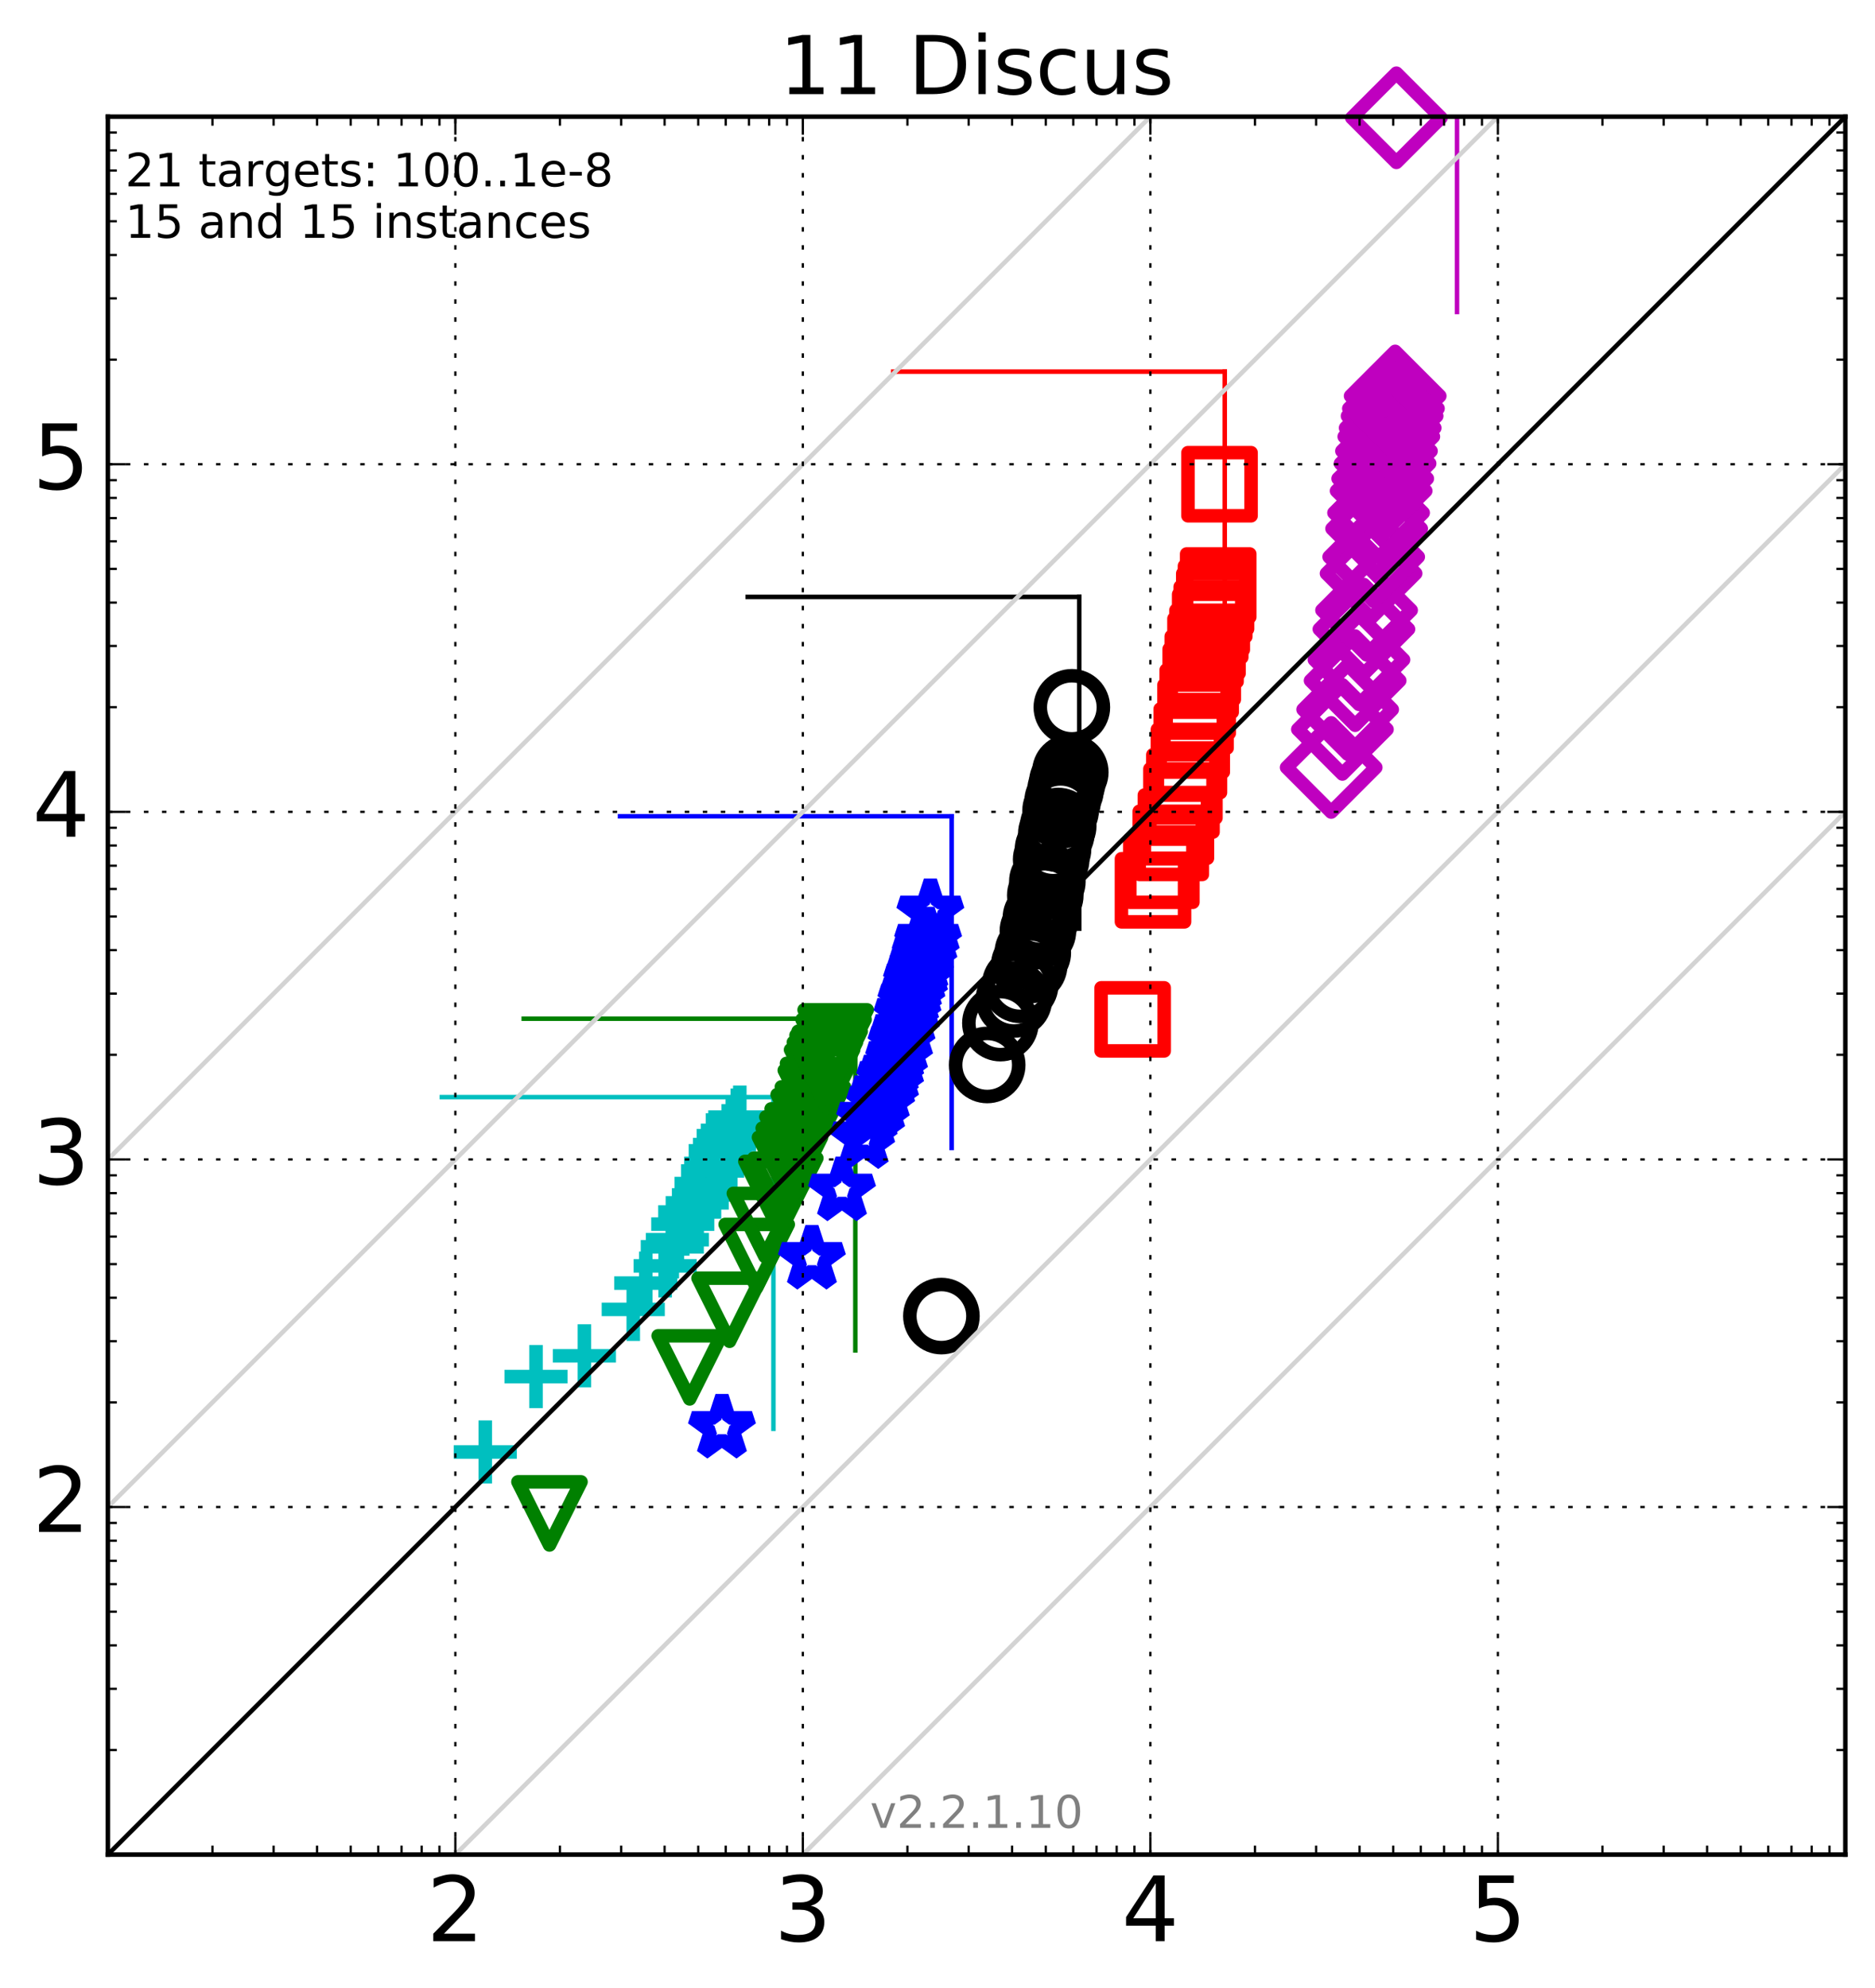 <?xml version="1.0" encoding="utf-8" standalone="no"?>
<!DOCTYPE svg PUBLIC "-//W3C//DTD SVG 1.1//EN"
  "http://www.w3.org/Graphics/SVG/1.1/DTD/svg11.dtd">
<!-- Created with matplotlib (http://matplotlib.org/) -->
<svg height="441pt" version="1.1" viewBox="0 0 416 441" width="416pt" xmlns="http://www.w3.org/2000/svg" xmlns:xlink="http://www.w3.org/1999/xlink">
 <defs>
  <style type="text/css">
*{stroke-linecap:butt;stroke-linejoin:round;stroke-miterlimit:100000;}
  </style>
 </defs>
 <g id="figure_1">
  <g id="patch_1">
   <path d="M 0 441.933 
L 416.625 441.933 
L 416.625 0 
L 0 0 
z
" style="fill:#ffffff;"/>
  </g>
  <g id="axes_1">
   <g id="patch_2">
    <path d="M 23.925 411.377 
L 409.425 411.377 
L 409.425 25.877 
L 23.925 25.877 
z
" style="fill:#ffffff;"/>
   </g>
   <g id="line2d_1">
    <path clip-path="url(#p0bb5b79618)" d="M 171.602 316.928 
L 171.602 243.356 
" style="fill:none;stroke:#00bfbf;stroke-linecap:square;"/>
   </g>
   <g id="line2d_2">
    <path clip-path="url(#p0bb5b79618)" d="M 98.03 243.356 
L 171.602 243.356 
" style="fill:none;stroke:#00bfbf;stroke-linecap:square;"/>
   </g>
   <g id="line2d_3">
    <path clip-path="url(#p0bb5b79618)" d="M 189.772 299.537 
L 189.772 225.965 
" style="fill:none;stroke:#008000;stroke-linecap:square;"/>
   </g>
   <g id="line2d_4">
    <path clip-path="url(#p0bb5b79618)" d="M 116.2 225.965 
L 189.772 225.965 
" style="fill:none;stroke:#008000;stroke-linecap:square;"/>
   </g>
   <g id="line2d_5">
    <path clip-path="url(#p0bb5b79618)" d="M 211.134 254.635 
L 211.134 181.063 
" style="fill:none;stroke:#0000ff;stroke-linecap:square;"/>
   </g>
   <g id="line2d_6">
    <path clip-path="url(#p0bb5b79618)" d="M 137.562 181.063 
L 211.134 181.063 
" style="fill:none;stroke:#0000ff;stroke-linecap:square;"/>
   </g>
   <g id="line2d_7">
    <path clip-path="url(#p0bb5b79618)" d="M 239.455 205.975 
L 239.455 132.403 
" style="fill:none;stroke:#000000;stroke-linecap:square;"/>
   </g>
   <g id="line2d_8">
    <path clip-path="url(#p0bb5b79618)" d="M 165.883 132.403 
L 239.455 132.403 
" style="fill:none;stroke:#000000;stroke-linecap:square;"/>
   </g>
   <g id="line2d_9">
    <path clip-path="url(#p0bb5b79618)" d="M 271.734 156.003 
L 271.734 82.43 
" style="fill:none;stroke:#ff0000;stroke-linecap:square;"/>
   </g>
   <g id="line2d_10">
    <path clip-path="url(#p0bb5b79618)" d="M 198.162 82.43 
L 271.734 82.43 
" style="fill:none;stroke:#ff0000;stroke-linecap:square;"/>
   </g>
   <g id="line2d_11">
    <path clip-path="url(#p0bb5b79618)" d="M 323.258 69.204 
L 323.258 -1 
" style="fill:none;stroke:#bf00bf;stroke-linecap:square;"/>
   </g>
   <g id="line2d_12">
    <path clip-path="url(#p0bb5b79618)" d="M 249.686 -4.368 
" style="fill:none;stroke:#bf00bf;stroke-linecap:square;"/>
   </g>
   <g id="line2d_13">
    <defs>
     <path d="M -7 0 
L 7 0 
M 0 7 
L 0 -7 
" id="m4b4c46bd3f" style="stroke:#00bfbf;stroke-width:3.0;"/>
    </defs>
    <g>
     <use style="fill:none;stroke:#00bfbf;stroke-width:3.0;" x="107.665" xlink:href="#m4b4c46bd3f" y="322.067"/>
     <use style="fill:none;stroke:#00bfbf;stroke-width:3.0;" x="118.924" xlink:href="#m4b4c46bd3f" y="305.337"/>
     <use style="fill:none;stroke:#00bfbf;stroke-width:3.0;" x="129.663" xlink:href="#m4b4c46bd3f" y="300.739"/>
     <use style="fill:none;stroke:#00bfbf;stroke-width:3.0;" x="140.498" xlink:href="#m4b4c46bd3f" y="290.433"/>
     <use style="fill:none;stroke:#00bfbf;stroke-width:3.0;" x="143.277" xlink:href="#m4b4c46bd3f" y="284.606"/>
     <use style="fill:none;stroke:#00bfbf;stroke-width:3.0;" x="147.572" xlink:href="#m4b4c46bd3f" y="280.791"/>
     <use style="fill:none;stroke:#00bfbf;stroke-width:3.0;" x="149.157" xlink:href="#m4b4c46bd3f" y="276.564"/>
     <use style="fill:none;stroke:#00bfbf;stroke-width:3.0;" x="150.294" xlink:href="#m4b4c46bd3f" y="274.977"/>
     <use style="fill:none;stroke:#00bfbf;stroke-width:3.0;" x="151.482" xlink:href="#m4b4c46bd3f" y="271.526"/>
     <use style="fill:none;stroke:#00bfbf;stroke-width:3.0;" x="153.028" xlink:href="#m4b4c46bd3f" y="268.834"/>
     <use style="fill:none;stroke:#00bfbf;stroke-width:3.0;" x="154.683" xlink:href="#m4b4c46bd3f" y="266.807"/>
     <use style="fill:none;stroke:#00bfbf;stroke-width:3.0;" x="156.07" xlink:href="#m4b4c46bd3f" y="265.045"/>
     <use style="fill:none;stroke:#00bfbf;stroke-width:3.0;" x="156.647" xlink:href="#m4b4c46bd3f" y="262.532"/>
     <use style="fill:none;stroke:#00bfbf;stroke-width:3.0;" x="158.103" xlink:href="#m4b4c46bd3f" y="259.737"/>
     <use style="fill:none;stroke:#00bfbf;stroke-width:3.0;" x="158.798" xlink:href="#m4b4c46bd3f" y="258.041"/>
     <use style="fill:none;stroke:#00bfbf;stroke-width:3.0;" x="159.793" xlink:href="#m4b4c46bd3f" y="255.262"/>
     <use style="fill:none;stroke:#00bfbf;stroke-width:3.0;" x="160.733" xlink:href="#m4b4c46bd3f" y="253.88"/>
     <use style="fill:none;stroke:#00bfbf;stroke-width:3.0;" x="161.559" xlink:href="#m4b4c46bd3f" y="251.901"/>
     <use style="fill:none;stroke:#00bfbf;stroke-width:3.0;" x="162.473" xlink:href="#m4b4c46bd3f" y="250.726"/>
     <use style="fill:none;stroke:#00bfbf;stroke-width:3.0;" x="163.577" xlink:href="#m4b4c46bd3f" y="248.432"/>
     <use style="fill:none;stroke:#00bfbf;stroke-width:3.0;" x="164.141" xlink:href="#m4b4c46bd3f" y="247.796"/>
    </g>
   </g>
   <g id="line2d_14">
    <defs>
     <path d="M -0 7 
L 7 -7 
L -7 -7 
z
" id="m15203c7c3c" style="stroke:#008000;stroke-linejoin:miter;stroke-width:3.0;"/>
    </defs>
    <g>
     <use style="fill:none;stroke:#008000;stroke-linejoin:miter;stroke-width:3.0;" x="121.912" xlink:href="#m15203c7c3c" y="335.691"/>
     <use style="fill:none;stroke:#008000;stroke-linejoin:miter;stroke-width:3.0;" x="153.014" xlink:href="#m15203c7c3c" y="303.294"/>
     <use style="fill:none;stroke:#008000;stroke-linejoin:miter;stroke-width:3.0;" x="161.862" xlink:href="#m15203c7c3c" y="290.511"/>
     <use style="fill:none;stroke:#008000;stroke-linejoin:miter;stroke-width:3.0;" x="167.886" xlink:href="#m15203c7c3c" y="278.596"/>
     <use style="fill:none;stroke:#008000;stroke-linejoin:miter;stroke-width:3.0;" x="169.699" xlink:href="#m15203c7c3c" y="271.708"/>
     <use style="fill:none;stroke:#008000;stroke-linejoin:miter;stroke-width:3.0;" x="172.255" xlink:href="#m15203c7c3c" y="264.61"/>
     <use style="fill:none;stroke:#008000;stroke-linejoin:miter;stroke-width:3.0;" x="174.23" xlink:href="#m15203c7c3c" y="263.896"/>
     <use style="fill:none;stroke:#008000;stroke-linejoin:miter;stroke-width:3.0;" x="175.284" xlink:href="#m15203c7c3c" y="259.268"/>
     <use style="fill:none;stroke:#008000;stroke-linejoin:miter;stroke-width:3.0;" x="176.101" xlink:href="#m15203c7c3c" y="257.238"/>
     <use style="fill:none;stroke:#008000;stroke-linejoin:miter;stroke-width:3.0;" x="176.918" xlink:href="#m15203c7c3c" y="254.749"/>
     <use style="fill:none;stroke:#008000;stroke-linejoin:miter;stroke-width:3.0;" x="178.087" xlink:href="#m15203c7c3c" y="252.961"/>
     <use style="fill:none;stroke:#008000;stroke-linejoin:miter;stroke-width:3.0;" x="179.415" xlink:href="#m15203c7c3c" y="249.791"/>
     <use style="fill:none;stroke:#008000;stroke-linejoin:miter;stroke-width:3.0;" x="180.359" xlink:href="#m15203c7c3c" y="248.086"/>
     <use style="fill:none;stroke:#008000;stroke-linejoin:miter;stroke-width:3.0;" x="181.004" xlink:href="#m15203c7c3c" y="244.412"/>
     <use style="fill:none;stroke:#008000;stroke-linejoin:miter;stroke-width:3.0;" x="181.492" xlink:href="#m15203c7c3c" y="242.875"/>
     <use style="fill:none;stroke:#008000;stroke-linejoin:miter;stroke-width:3.0;" x="182.391" xlink:href="#m15203c7c3c" y="239.851"/>
     <use style="fill:none;stroke:#008000;stroke-linejoin:miter;stroke-width:3.0;" x="183.02" xlink:href="#m15203c7c3c" y="238.195"/>
     <use style="fill:none;stroke:#008000;stroke-linejoin:miter;stroke-width:3.0;" x="183.614" xlink:href="#m15203c7c3c" y="236.636"/>
     <use style="fill:none;stroke:#008000;stroke-linejoin:miter;stroke-width:3.0;" x="184.075" xlink:href="#m15203c7c3c" y="235.749"/>
     <use style="fill:none;stroke:#008000;stroke-linejoin:miter;stroke-width:3.0;" x="184.933" xlink:href="#m15203c7c3c" y="233.143"/>
     <use style="fill:none;stroke:#008000;stroke-linejoin:miter;stroke-width:3.0;" x="185.4" xlink:href="#m15203c7c3c" y="231.002"/>
    </g>
   </g>
   <g id="line2d_15">
    <defs>
     <path d="M 0 -7 
L -1.572 -2.163 
L -6.657 -2.163 
L -2.543 0.826 
L -4.114 5.663 
L -0 2.674 
L 4.114 5.663 
L 2.543 0.826 
L 6.657 -2.163 
L 1.572 -2.163 
z
" id="m764af7ff28" style="stroke:#0000ff;stroke-linejoin:bevel;stroke-width:3.0;"/>
    </defs>
    <g>
     <use style="fill:none;stroke:#0000ff;stroke-linejoin:bevel;stroke-width:3.0;" x="160.173" xlink:href="#m764af7ff28" y="316.654"/>
     <use style="fill:none;stroke:#0000ff;stroke-linejoin:bevel;stroke-width:3.0;" x="180.135" xlink:href="#m764af7ff28" y="279.168"/>
     <use style="fill:none;stroke:#0000ff;stroke-linejoin:bevel;stroke-width:3.0;" x="186.81" xlink:href="#m764af7ff28" y="264.002"/>
     <use style="fill:none;stroke:#0000ff;stroke-linejoin:bevel;stroke-width:3.0;" x="191.62" xlink:href="#m764af7ff28" y="252.424"/>
     <use style="fill:none;stroke:#0000ff;stroke-linejoin:bevel;stroke-width:3.0;" x="193.064" xlink:href="#m764af7ff28" y="248.066"/>
     <use style="fill:none;stroke:#0000ff;stroke-linejoin:bevel;stroke-width:3.0;" x="195.274" xlink:href="#m764af7ff28" y="244.57"/>
     <use style="fill:none;stroke:#0000ff;stroke-linejoin:bevel;stroke-width:3.0;" x="196.311" xlink:href="#m764af7ff28" y="242.177"/>
     <use style="fill:none;stroke:#0000ff;stroke-linejoin:bevel;stroke-width:3.0;" x="197.495" xlink:href="#m764af7ff28" y="239.015"/>
     <use style="fill:none;stroke:#0000ff;stroke-linejoin:bevel;stroke-width:3.0;" x="198.354" xlink:href="#m764af7ff28" y="237.598"/>
     <use style="fill:none;stroke:#0000ff;stroke-linejoin:bevel;stroke-width:3.0;" x="199.478" xlink:href="#m764af7ff28" y="234.588"/>
     <use style="fill:none;stroke:#0000ff;stroke-linejoin:bevel;stroke-width:3.0;" x="200.017" xlink:href="#m764af7ff28" y="231.259"/>
     <use style="fill:none;stroke:#0000ff;stroke-linejoin:bevel;stroke-width:3.0;" x="200.949" xlink:href="#m764af7ff28" y="228.61"/>
     <use style="fill:none;stroke:#0000ff;stroke-linejoin:bevel;stroke-width:3.0;" x="201.334" xlink:href="#m764af7ff28" y="225.033"/>
     <use style="fill:none;stroke:#0000ff;stroke-linejoin:bevel;stroke-width:3.0;" x="202.211" xlink:href="#m764af7ff28" y="221.881"/>
     <use style="fill:none;stroke:#0000ff;stroke-linejoin:bevel;stroke-width:3.0;" x="202.795" xlink:href="#m764af7ff28" y="220.401"/>
     <use style="fill:none;stroke:#0000ff;stroke-linejoin:bevel;stroke-width:3.0;" x="203.439" xlink:href="#m764af7ff28" y="217.436"/>
     <use style="fill:none;stroke:#0000ff;stroke-linejoin:bevel;stroke-width:3.0;" x="204.129" xlink:href="#m764af7ff28" y="215.537"/>
     <use style="fill:none;stroke:#0000ff;stroke-linejoin:bevel;stroke-width:3.0;" x="204.875" xlink:href="#m764af7ff28" y="213.195"/>
     <use style="fill:none;stroke:#0000ff;stroke-linejoin:bevel;stroke-width:3.0;" x="205.39" xlink:href="#m764af7ff28" y="211.201"/>
     <use style="fill:none;stroke:#0000ff;stroke-linejoin:bevel;stroke-width:3.0;" x="205.919" xlink:href="#m764af7ff28" y="208.598"/>
     <use style="fill:none;stroke:#0000ff;stroke-linejoin:bevel;stroke-width:3.0;" x="206.421" xlink:href="#m764af7ff28" y="202.315"/>
    </g>
   </g>
   <g id="line2d_16">
    <defs>
     <path d="M 0 7 
C 1.856 7 3.637 6.262 4.95 4.95 
C 6.262 3.637 7 1.856 7 0 
C 7 -1.856 6.262 -3.637 4.95 -4.95 
C 3.637 -6.262 1.856 -7 0 -7 
C -1.856 -7 -3.637 -6.262 -4.95 -4.95 
C -6.262 -3.637 -7 -1.856 -7 0 
C -7 1.856 -6.262 3.637 -4.95 4.95 
C -3.637 6.262 -1.856 7 0 7 
z
" id="mc00988547e" style="stroke:#000000;stroke-width:3.0;"/>
    </defs>
    <g>
     <use style="fill:none;stroke:#000000;stroke-width:3.0;" x="208.864" xlink:href="#mc00988547e" y="291.918"/>
     <use style="fill:none;stroke:#000000;stroke-width:3.0;" x="219.027" xlink:href="#mc00988547e" y="236.221"/>
     <use style="fill:none;stroke:#000000;stroke-width:3.0;" x="221.959" xlink:href="#mc00988547e" y="226.936"/>
     <use style="fill:none;stroke:#000000;stroke-width:3.0;" x="224.956" xlink:href="#mc00988547e" y="221.688"/>
     <use style="fill:none;stroke:#000000;stroke-width:3.0;" x="226.345" xlink:href="#mc00988547e" y="218.439"/>
     <use style="fill:none;stroke:#000000;stroke-width:3.0;" x="228.342" xlink:href="#mc00988547e" y="214.088"/>
     <use style="fill:none;stroke:#000000;stroke-width:3.0;" x="229.138" xlink:href="#mc00988547e" y="211.342"/>
     <use style="fill:none;stroke:#000000;stroke-width:3.0;" x="230.277" xlink:href="#mc00988547e" y="206.524"/>
     <use style="fill:none;stroke:#000000;stroke-width:3.0;" x="230.944" xlink:href="#mc00988547e" y="203.596"/>
     <use style="fill:none;stroke:#000000;stroke-width:3.0;" x="231.911" xlink:href="#mc00988547e" y="198.596"/>
     <use style="fill:none;stroke:#000000;stroke-width:3.0;" x="232.37" xlink:href="#mc00988547e" y="195.537"/>
     <use style="fill:none;stroke:#000000;stroke-width:3.0;" x="233.22" xlink:href="#mc00988547e" y="190.648"/>
     <use style="fill:none;stroke:#000000;stroke-width:3.0;" x="233.636" xlink:href="#mc00988547e" y="188.346"/>
     <use style="fill:none;stroke:#000000;stroke-width:3.0;" x="234.361" xlink:href="#mc00988547e" y="184.881"/>
     <use style="fill:none;stroke:#000000;stroke-width:3.0;" x="234.78" xlink:href="#mc00988547e" y="183.218"/>
     <use style="fill:none;stroke:#000000;stroke-width:3.0;" x="235.311" xlink:href="#mc00988547e" y="179.761"/>
     <use style="fill:none;stroke:#000000;stroke-width:3.0;" x="235.766" xlink:href="#mc00988547e" y="177.672"/>
     <use style="fill:none;stroke:#000000;stroke-width:3.0;" x="236.408" xlink:href="#mc00988547e" y="175.239"/>
     <use style="fill:none;stroke:#000000;stroke-width:3.0;" x="236.795" xlink:href="#mc00988547e" y="173.518"/>
     <use style="fill:none;stroke:#000000;stroke-width:3.0;" x="237.462" xlink:href="#mc00988547e" y="171.292"/>
     <use style="fill:none;stroke:#000000;stroke-width:3.0;" x="237.805" xlink:href="#mc00988547e" y="156.886"/>
    </g>
   </g>
   <g id="line2d_17">
    <defs>
     <path d="M -7 7 
L 7 7 
L 7 -7 
L -7 -7 
z
" id="mc32094fa44" style="stroke:#ff0000;stroke-linejoin:miter;stroke-width:3.0;"/>
    </defs>
    <g>
     <use style="fill:none;stroke:#ff0000;stroke-linejoin:miter;stroke-width:3.0;" x="251.302" xlink:href="#mc32094fa44" y="226.11"/>
     <use style="fill:none;stroke:#ff0000;stroke-linejoin:miter;stroke-width:3.0;" x="255.812" xlink:href="#mc32094fa44" y="197.477"/>
     <use style="fill:none;stroke:#ff0000;stroke-linejoin:miter;stroke-width:3.0;" x="257.665" xlink:href="#mc32094fa44" y="193.134"/>
     <use style="fill:none;stroke:#ff0000;stroke-linejoin:miter;stroke-width:3.0;" x="259.764" xlink:href="#mc32094fa44" y="186.961"/>
     <use style="fill:none;stroke:#ff0000;stroke-linejoin:miter;stroke-width:3.0;" x="260.894" xlink:href="#mc32094fa44" y="183.358"/>
     <use style="fill:none;stroke:#ff0000;stroke-linejoin:miter;stroke-width:3.0;" x="262.131" xlink:href="#mc32094fa44" y="177.555"/>
     <use style="fill:none;stroke:#ff0000;stroke-linejoin:miter;stroke-width:3.0;" x="262.782" xlink:href="#mc32094fa44" y="174.421"/>
     <use style="fill:none;stroke:#ff0000;stroke-linejoin:miter;stroke-width:3.0;" x="263.786" xlink:href="#mc32094fa44" y="168.794"/>
     <use style="fill:none;stroke:#ff0000;stroke-linejoin:miter;stroke-width:3.0;" x="264.407" xlink:href="#mc32094fa44" y="164.262"/>
     <use style="fill:none;stroke:#ff0000;stroke-linejoin:miter;stroke-width:3.0;" x="265.251" xlink:href="#mc32094fa44" y="158.927"/>
     <use style="fill:none;stroke:#ff0000;stroke-linejoin:miter;stroke-width:3.0;" x="265.736" xlink:href="#mc32094fa44" y="155.624"/>
     <use style="fill:none;stroke:#ff0000;stroke-linejoin:miter;stroke-width:3.0;" x="266.391" xlink:href="#mc32094fa44" y="150.968"/>
     <use style="fill:none;stroke:#ff0000;stroke-linejoin:miter;stroke-width:3.0;" x="266.854" xlink:href="#mc32094fa44" y="148.159"/>
     <use style="fill:none;stroke:#ff0000;stroke-linejoin:miter;stroke-width:3.0;" x="267.462" xlink:href="#mc32094fa44" y="144.218"/>
     <use style="fill:none;stroke:#ff0000;stroke-linejoin:miter;stroke-width:3.0;" x="267.905" xlink:href="#mc32094fa44" y="142.363"/>
     <use style="fill:none;stroke:#ff0000;stroke-linejoin:miter;stroke-width:3.0;" x="268.505" xlink:href="#mc32094fa44" y="138.822"/>
     <use style="fill:none;stroke:#ff0000;stroke-linejoin:miter;stroke-width:3.0;" x="268.85" xlink:href="#mc32094fa44" y="137.146"/>
     <use style="fill:none;stroke:#ff0000;stroke-linejoin:miter;stroke-width:3.0;" x="269.41" xlink:href="#mc32094fa44" y="134.211"/>
     <use style="fill:none;stroke:#ff0000;stroke-linejoin:miter;stroke-width:3.0;" x="269.79" xlink:href="#mc32094fa44" y="132.528"/>
     <use style="fill:none;stroke:#ff0000;stroke-linejoin:miter;stroke-width:3.0;" x="270.275" xlink:href="#mc32094fa44" y="129.87"/>
     <use style="fill:none;stroke:#ff0000;stroke-linejoin:miter;stroke-width:3.0;" x="270.572" xlink:href="#mc32094fa44" y="107.404"/>
    </g>
   </g>
   <g id="line2d_18">
    <defs>
     <path d="M -0 9.899 
L 9.899 0 
L 0 -9.899 
L -9.899 -0 
z
" id="m6176bcd946" style="stroke:#bf00bf;stroke-linejoin:miter;stroke-width:3.0;"/>
    </defs>
    <g>
     <use style="fill:none;stroke:#bf00bf;stroke-linejoin:miter;stroke-width:3.0;" x="295.349" xlink:href="#m6176bcd946" y="170.231"/>
     <use style="fill:none;stroke:#bf00bf;stroke-linejoin:miter;stroke-width:3.0;" x="297.837" xlink:href="#m6176bcd946" y="161.788"/>
     <use style="fill:none;stroke:#bf00bf;stroke-linejoin:miter;stroke-width:3.0;" x="299.002" xlink:href="#m6176bcd946" y="157.376"/>
     <use style="fill:none;stroke:#bf00bf;stroke-linejoin:miter;stroke-width:3.0;" x="300.658" xlink:href="#m6176bcd946" y="150.97"/>
     <use style="fill:none;stroke:#bf00bf;stroke-linejoin:miter;stroke-width:3.0;" x="301.513" xlink:href="#m6176bcd946" y="146.337"/>
     <use style="fill:none;stroke:#bf00bf;stroke-linejoin:miter;stroke-width:3.0;" x="302.605" xlink:href="#m6176bcd946" y="139.556"/>
     <use style="fill:none;stroke:#bf00bf;stroke-linejoin:miter;stroke-width:3.0;" x="303.197" xlink:href="#m6176bcd946" y="135.356"/>
     <use style="fill:none;stroke:#bf00bf;stroke-linejoin:miter;stroke-width:3.0;" x="304.2" xlink:href="#m6176bcd946" y="127.196"/>
     <use style="fill:none;stroke:#bf00bf;stroke-linejoin:miter;stroke-width:3.0;" x="304.774" xlink:href="#m6176bcd946" y="123.517"/>
     <use style="fill:none;stroke:#bf00bf;stroke-linejoin:miter;stroke-width:3.0;" x="305.427" xlink:href="#m6176bcd946" y="117.263"/>
     <use style="fill:none;stroke:#bf00bf;stroke-linejoin:miter;stroke-width:3.0;" x="305.858" xlink:href="#m6176bcd946" y="113.748"/>
     <use style="fill:none;stroke:#bf00bf;stroke-linejoin:miter;stroke-width:3.0;" x="306.431" xlink:href="#m6176bcd946" y="108.884"/>
     <use style="fill:none;stroke:#bf00bf;stroke-linejoin:miter;stroke-width:3.0;" x="306.78" xlink:href="#m6176bcd946" y="106.16"/>
     <use style="fill:none;stroke:#bf00bf;stroke-linejoin:miter;stroke-width:3.0;" x="307.302" xlink:href="#m6176bcd946" y="102.804"/>
     <use style="fill:none;stroke:#bf00bf;stroke-linejoin:miter;stroke-width:3.0;" x="307.611" xlink:href="#m6176bcd946" y="100.044"/>
     <use style="fill:none;stroke:#bf00bf;stroke-linejoin:miter;stroke-width:3.0;" x="308.127" xlink:href="#m6176bcd946" y="96.851"/>
     <use style="fill:none;stroke:#bf00bf;stroke-linejoin:miter;stroke-width:3.0;" x="308.428" xlink:href="#m6176bcd946" y="94.918"/>
     <use style="fill:none;stroke:#bf00bf;stroke-linejoin:miter;stroke-width:3.0;" x="308.861" xlink:href="#m6176bcd946" y="92.281"/>
     <use style="fill:none;stroke:#bf00bf;stroke-linejoin:miter;stroke-width:3.0;" x="309.152" xlink:href="#m6176bcd946" y="90.613"/>
     <use style="fill:none;stroke:#bf00bf;stroke-linejoin:miter;stroke-width:3.0;" x="309.544" xlink:href="#m6176bcd946" y="87.833"/>
     <use style="fill:none;stroke:#bf00bf;stroke-linejoin:miter;stroke-width:3.0;" x="309.813" xlink:href="#m6176bcd946" y="26.127"/>
    </g>
   </g>
   <g id="line2d_19">
    <path clip-path="url(#p0bb5b79618)" d="M 23.925 411.377 
L 409.425 25.877 
" style="fill:none;stroke:#000000;stroke-linecap:square;"/>
   </g>
   <g id="line2d_20">
    <path clip-path="url(#p0bb5b79618)" d="M 101.025 411.377 
L 417.625 94.777 
" style="fill:none;stroke:#d3d3d3;stroke-linecap:square;"/>
   </g>
   <g id="line2d_21">
    <path clip-path="url(#p0bb5b79618)" d="M 178.125 411.377 
L 417.625 171.877 
" style="fill:none;stroke:#d3d3d3;stroke-linecap:square;"/>
   </g>
   <g id="line2d_22">
    <path clip-path="url(#p0bb5b79618)" d="M 23.925 334.277 
L 359.202 -1 
" style="fill:none;stroke:#d3d3d3;stroke-linecap:square;"/>
   </g>
   <g id="line2d_23">
    <path clip-path="url(#p0bb5b79618)" d="M 23.925 257.177 
L 282.102 -1 
" style="fill:none;stroke:#d3d3d3;stroke-linecap:square;"/>
   </g>
   <g id="patch_3">
    <path d="M 23.925 25.877 
L 409.425 25.877 
" style="fill:none;stroke:#000000;stroke-linecap:square;stroke-linejoin:miter;"/>
   </g>
   <g id="patch_4">
    <path d="M 409.425 411.377 
L 409.425 25.877 
" style="fill:none;stroke:#000000;stroke-linecap:square;stroke-linejoin:miter;"/>
   </g>
   <g id="patch_5">
    <path d="M 23.925 411.377 
L 409.425 411.377 
" style="fill:none;stroke:#000000;stroke-linecap:square;stroke-linejoin:miter;"/>
   </g>
   <g id="patch_6">
    <path d="M 23.925 411.377 
L 23.925 25.877 
" style="fill:none;stroke:#000000;stroke-linecap:square;stroke-linejoin:miter;"/>
   </g>
   <g id="matplotlib.axis_1">
    <g id="xtick_1">
     <g id="line2d_24">
      <path clip-path="url(#p0bb5b79618)" d="M 101.025 411.377 
L 101.025 25.877 
" style="fill:none;stroke:#000000;stroke-dasharray:1,3;stroke-dashoffset:0.0;stroke-width:0.5;"/>
     </g>
     <g id="line2d_25">
      <defs>
       <path d="M 0 0 
L 0 -4 
" id="m3e379c3fcd" style="stroke:#000000;stroke-width:0.5;"/>
      </defs>
      <g>
       <use style="stroke:#000000;stroke-width:0.5;" x="101.025" xlink:href="#m3e379c3fcd" y="411.377"/>
      </g>
     </g>
     <g id="line2d_26">
      <defs>
       <path d="M 0 0 
L 0 4 
" id="m41868de3cb" style="stroke:#000000;stroke-width:0.5;"/>
      </defs>
      <g>
       <use style="stroke:#000000;stroke-width:0.5;" x="101.025" xlink:href="#m41868de3cb" y="25.877"/>
      </g>
     </g>
     <g id="text_1">
      <!-- 2 -->
      <defs>
       <path d="M 19.188 8.297 
L 53.609 8.297 
L 53.609 0 
L 7.328 0 
L 7.328 8.297 
Q 12.938 14.109 22.625 23.891 
Q 32.328 33.688 34.812 36.531 
Q 39.547 41.844 41.422 45.531 
Q 43.312 49.219 43.312 52.781 
Q 43.312 58.594 39.234 62.25 
Q 35.156 65.922 28.609 65.922 
Q 23.969 65.922 18.812 64.312 
Q 13.672 62.703 7.812 59.422 
L 7.812 69.391 
Q 13.766 71.781 18.938 73 
Q 24.125 74.219 28.422 74.219 
Q 39.75 74.219 46.484 68.547 
Q 53.219 62.891 53.219 53.422 
Q 53.219 48.922 51.531 44.891 
Q 49.859 40.875 45.406 35.406 
Q 44.188 33.984 37.641 27.219 
Q 31.109 20.453 19.188 8.297 
" id="BitstreamVeraSans-Roman-32"/>
      </defs>
      <g transform="translate(94.663 430.574)scale(0.2 -0.2)">
       <use xlink:href="#BitstreamVeraSans-Roman-32"/>
      </g>
     </g>
    </g>
    <g id="xtick_2">
     <g id="line2d_27">
      <path clip-path="url(#p0bb5b79618)" d="M 178.125 411.377 
L 178.125 25.877 
" style="fill:none;stroke:#000000;stroke-dasharray:1,3;stroke-dashoffset:0.0;stroke-width:0.5;"/>
     </g>
     <g id="line2d_28">
      <g>
       <use style="stroke:#000000;stroke-width:0.5;" x="178.125" xlink:href="#m3e379c3fcd" y="411.377"/>
      </g>
     </g>
     <g id="line2d_29">
      <g>
       <use style="stroke:#000000;stroke-width:0.5;" x="178.125" xlink:href="#m41868de3cb" y="25.877"/>
      </g>
     </g>
     <g id="text_2">
      <!-- 3 -->
      <defs>
       <path d="M 40.578 39.312 
Q 47.656 37.797 51.625 33 
Q 55.609 28.219 55.609 21.188 
Q 55.609 10.406 48.188 4.484 
Q 40.766 -1.422 27.094 -1.422 
Q 22.516 -1.422 17.656 -0.516 
Q 12.797 0.391 7.625 2.203 
L 7.625 11.719 
Q 11.719 9.328 16.594 8.109 
Q 21.484 6.891 26.812 6.891 
Q 36.078 6.891 40.938 10.547 
Q 45.797 14.203 45.797 21.188 
Q 45.797 27.641 41.281 31.266 
Q 36.766 34.906 28.719 34.906 
L 20.219 34.906 
L 20.219 43.016 
L 29.109 43.016 
Q 36.375 43.016 40.234 45.922 
Q 44.094 48.828 44.094 54.297 
Q 44.094 59.906 40.109 62.906 
Q 36.141 65.922 28.719 65.922 
Q 24.656 65.922 20.016 65.031 
Q 15.375 64.156 9.812 62.312 
L 9.812 71.094 
Q 15.438 72.656 20.344 73.438 
Q 25.25 74.219 29.594 74.219 
Q 40.828 74.219 47.359 69.109 
Q 53.906 64.016 53.906 55.328 
Q 53.906 49.266 50.438 45.094 
Q 46.969 40.922 40.578 39.312 
" id="BitstreamVeraSans-Roman-33"/>
      </defs>
      <g transform="translate(171.763 430.574)scale(0.2 -0.2)">
       <use xlink:href="#BitstreamVeraSans-Roman-33"/>
      </g>
     </g>
    </g>
    <g id="xtick_3">
     <g id="line2d_30">
      <path clip-path="url(#p0bb5b79618)" d="M 255.225 411.377 
L 255.225 25.877 
" style="fill:none;stroke:#000000;stroke-dasharray:1,3;stroke-dashoffset:0.0;stroke-width:0.5;"/>
     </g>
     <g id="line2d_31">
      <g>
       <use style="stroke:#000000;stroke-width:0.5;" x="255.225" xlink:href="#m3e379c3fcd" y="411.377"/>
      </g>
     </g>
     <g id="line2d_32">
      <g>
       <use style="stroke:#000000;stroke-width:0.5;" x="255.225" xlink:href="#m41868de3cb" y="25.877"/>
      </g>
     </g>
     <g id="text_3">
      <!-- 4 -->
      <defs>
       <path d="M 37.797 64.312 
L 12.891 25.391 
L 37.797 25.391 
z
M 35.203 72.906 
L 47.609 72.906 
L 47.609 25.391 
L 58.016 25.391 
L 58.016 17.188 
L 47.609 17.188 
L 47.609 0 
L 37.797 0 
L 37.797 17.188 
L 4.891 17.188 
L 4.891 26.703 
z
" id="BitstreamVeraSans-Roman-34"/>
      </defs>
      <g transform="translate(248.863 430.574)scale(0.2 -0.2)">
       <use xlink:href="#BitstreamVeraSans-Roman-34"/>
      </g>
     </g>
    </g>
    <g id="xtick_4">
     <g id="line2d_33">
      <path clip-path="url(#p0bb5b79618)" d="M 332.325 411.377 
L 332.325 25.877 
" style="fill:none;stroke:#000000;stroke-dasharray:1,3;stroke-dashoffset:0.0;stroke-width:0.5;"/>
     </g>
     <g id="line2d_34">
      <g>
       <use style="stroke:#000000;stroke-width:0.5;" x="332.325" xlink:href="#m3e379c3fcd" y="411.377"/>
      </g>
     </g>
     <g id="line2d_35">
      <g>
       <use style="stroke:#000000;stroke-width:0.5;" x="332.325" xlink:href="#m41868de3cb" y="25.877"/>
      </g>
     </g>
     <g id="text_4">
      <!-- 5 -->
      <defs>
       <path d="M 10.797 72.906 
L 49.516 72.906 
L 49.516 64.594 
L 19.828 64.594 
L 19.828 46.734 
Q 21.969 47.469 24.109 47.828 
Q 26.266 48.188 28.422 48.188 
Q 40.625 48.188 47.75 41.5 
Q 54.891 34.812 54.891 23.391 
Q 54.891 11.625 47.562 5.094 
Q 40.234 -1.422 26.906 -1.422 
Q 22.312 -1.422 17.547 -0.641 
Q 12.797 0.141 7.719 1.703 
L 7.719 11.625 
Q 12.109 9.234 16.797 8.062 
Q 21.484 6.891 26.703 6.891 
Q 35.156 6.891 40.078 11.328 
Q 45.016 15.766 45.016 23.391 
Q 45.016 31 40.078 35.438 
Q 35.156 39.891 26.703 39.891 
Q 22.75 39.891 18.812 39.016 
Q 14.891 38.141 10.797 36.281 
z
" id="BitstreamVeraSans-Roman-35"/>
      </defs>
      <g transform="translate(325.963 430.574)scale(0.2 -0.2)">
       <use xlink:href="#BitstreamVeraSans-Roman-35"/>
      </g>
     </g>
    </g>
    <g id="xtick_5">
     <g id="line2d_36">
      <defs>
       <path d="M 0 0 
L 0 -2 
" id="m5d1f4351bc" style="stroke:#000000;stroke-width:0.5;"/>
      </defs>
      <g>
       <use style="stroke:#000000;stroke-width:0.5;" x="47.134" xlink:href="#m5d1f4351bc" y="411.377"/>
      </g>
     </g>
     <g id="line2d_37">
      <defs>
       <path d="M 0 0 
L 0 2 
" id="m1721d404d4" style="stroke:#000000;stroke-width:0.5;"/>
      </defs>
      <g>
       <use style="stroke:#000000;stroke-width:0.5;" x="47.134" xlink:href="#m1721d404d4" y="25.877"/>
      </g>
     </g>
    </g>
    <g id="xtick_6">
     <g id="line2d_38">
      <g>
       <use style="stroke:#000000;stroke-width:0.5;" x="60.711" xlink:href="#m5d1f4351bc" y="411.377"/>
      </g>
     </g>
     <g id="line2d_39">
      <g>
       <use style="stroke:#000000;stroke-width:0.5;" x="60.711" xlink:href="#m1721d404d4" y="25.877"/>
      </g>
     </g>
    </g>
    <g id="xtick_7">
     <g id="line2d_40">
      <g>
       <use style="stroke:#000000;stroke-width:0.5;" x="70.344" xlink:href="#m5d1f4351bc" y="411.377"/>
      </g>
     </g>
     <g id="line2d_41">
      <g>
       <use style="stroke:#000000;stroke-width:0.5;" x="70.344" xlink:href="#m1721d404d4" y="25.877"/>
      </g>
     </g>
    </g>
    <g id="xtick_8">
     <g id="line2d_42">
      <g>
       <use style="stroke:#000000;stroke-width:0.5;" x="77.816" xlink:href="#m5d1f4351bc" y="411.377"/>
      </g>
     </g>
     <g id="line2d_43">
      <g>
       <use style="stroke:#000000;stroke-width:0.5;" x="77.816" xlink:href="#m1721d404d4" y="25.877"/>
      </g>
     </g>
    </g>
    <g id="xtick_9">
     <g id="line2d_44">
      <g>
       <use style="stroke:#000000;stroke-width:0.5;" x="83.92" xlink:href="#m5d1f4351bc" y="411.377"/>
      </g>
     </g>
     <g id="line2d_45">
      <g>
       <use style="stroke:#000000;stroke-width:0.5;" x="83.92" xlink:href="#m1721d404d4" y="25.877"/>
      </g>
     </g>
    </g>
    <g id="xtick_10">
     <g id="line2d_46">
      <g>
       <use style="stroke:#000000;stroke-width:0.5;" x="89.082" xlink:href="#m5d1f4351bc" y="411.377"/>
      </g>
     </g>
     <g id="line2d_47">
      <g>
       <use style="stroke:#000000;stroke-width:0.5;" x="89.082" xlink:href="#m1721d404d4" y="25.877"/>
      </g>
     </g>
    </g>
    <g id="xtick_11">
     <g id="line2d_48">
      <g>
       <use style="stroke:#000000;stroke-width:0.5;" x="93.553" xlink:href="#m5d1f4351bc" y="411.377"/>
      </g>
     </g>
     <g id="line2d_49">
      <g>
       <use style="stroke:#000000;stroke-width:0.5;" x="93.553" xlink:href="#m1721d404d4" y="25.877"/>
      </g>
     </g>
    </g>
    <g id="xtick_12">
     <g id="line2d_50">
      <g>
       <use style="stroke:#000000;stroke-width:0.5;" x="97.497" xlink:href="#m5d1f4351bc" y="411.377"/>
      </g>
     </g>
     <g id="line2d_51">
      <g>
       <use style="stroke:#000000;stroke-width:0.5;" x="97.497" xlink:href="#m1721d404d4" y="25.877"/>
      </g>
     </g>
    </g>
    <g id="xtick_13">
     <g id="line2d_52">
      <g>
       <use style="stroke:#000000;stroke-width:0.5;" x="124.234" xlink:href="#m5d1f4351bc" y="411.377"/>
      </g>
     </g>
     <g id="line2d_53">
      <g>
       <use style="stroke:#000000;stroke-width:0.5;" x="124.234" xlink:href="#m1721d404d4" y="25.877"/>
      </g>
     </g>
    </g>
    <g id="xtick_14">
     <g id="line2d_54">
      <g>
       <use style="stroke:#000000;stroke-width:0.5;" x="137.811" xlink:href="#m5d1f4351bc" y="411.377"/>
      </g>
     </g>
     <g id="line2d_55">
      <g>
       <use style="stroke:#000000;stroke-width:0.5;" x="137.811" xlink:href="#m1721d404d4" y="25.877"/>
      </g>
     </g>
    </g>
    <g id="xtick_15">
     <g id="line2d_56">
      <g>
       <use style="stroke:#000000;stroke-width:0.5;" x="147.444" xlink:href="#m5d1f4351bc" y="411.377"/>
      </g>
     </g>
     <g id="line2d_57">
      <g>
       <use style="stroke:#000000;stroke-width:0.5;" x="147.444" xlink:href="#m1721d404d4" y="25.877"/>
      </g>
     </g>
    </g>
    <g id="xtick_16">
     <g id="line2d_58">
      <g>
       <use style="stroke:#000000;stroke-width:0.5;" x="154.916" xlink:href="#m5d1f4351bc" y="411.377"/>
      </g>
     </g>
     <g id="line2d_59">
      <g>
       <use style="stroke:#000000;stroke-width:0.5;" x="154.916" xlink:href="#m1721d404d4" y="25.877"/>
      </g>
     </g>
    </g>
    <g id="xtick_17">
     <g id="line2d_60">
      <g>
       <use style="stroke:#000000;stroke-width:0.5;" x="161.02" xlink:href="#m5d1f4351bc" y="411.377"/>
      </g>
     </g>
     <g id="line2d_61">
      <g>
       <use style="stroke:#000000;stroke-width:0.5;" x="161.02" xlink:href="#m1721d404d4" y="25.877"/>
      </g>
     </g>
    </g>
    <g id="xtick_18">
     <g id="line2d_62">
      <g>
       <use style="stroke:#000000;stroke-width:0.5;" x="166.182" xlink:href="#m5d1f4351bc" y="411.377"/>
      </g>
     </g>
     <g id="line2d_63">
      <g>
       <use style="stroke:#000000;stroke-width:0.5;" x="166.182" xlink:href="#m1721d404d4" y="25.877"/>
      </g>
     </g>
    </g>
    <g id="xtick_19">
     <g id="line2d_64">
      <g>
       <use style="stroke:#000000;stroke-width:0.5;" x="170.653" xlink:href="#m5d1f4351bc" y="411.377"/>
      </g>
     </g>
     <g id="line2d_65">
      <g>
       <use style="stroke:#000000;stroke-width:0.5;" x="170.653" xlink:href="#m1721d404d4" y="25.877"/>
      </g>
     </g>
    </g>
    <g id="xtick_20">
     <g id="line2d_66">
      <g>
       <use style="stroke:#000000;stroke-width:0.5;" x="174.597" xlink:href="#m5d1f4351bc" y="411.377"/>
      </g>
     </g>
     <g id="line2d_67">
      <g>
       <use style="stroke:#000000;stroke-width:0.5;" x="174.597" xlink:href="#m1721d404d4" y="25.877"/>
      </g>
     </g>
    </g>
    <g id="xtick_21">
     <g id="line2d_68">
      <g>
       <use style="stroke:#000000;stroke-width:0.5;" x="201.334" xlink:href="#m5d1f4351bc" y="411.377"/>
      </g>
     </g>
     <g id="line2d_69">
      <g>
       <use style="stroke:#000000;stroke-width:0.5;" x="201.334" xlink:href="#m1721d404d4" y="25.877"/>
      </g>
     </g>
    </g>
    <g id="xtick_22">
     <g id="line2d_70">
      <g>
       <use style="stroke:#000000;stroke-width:0.5;" x="214.911" xlink:href="#m5d1f4351bc" y="411.377"/>
      </g>
     </g>
     <g id="line2d_71">
      <g>
       <use style="stroke:#000000;stroke-width:0.5;" x="214.911" xlink:href="#m1721d404d4" y="25.877"/>
      </g>
     </g>
    </g>
    <g id="xtick_23">
     <g id="line2d_72">
      <g>
       <use style="stroke:#000000;stroke-width:0.5;" x="224.544" xlink:href="#m5d1f4351bc" y="411.377"/>
      </g>
     </g>
     <g id="line2d_73">
      <g>
       <use style="stroke:#000000;stroke-width:0.5;" x="224.544" xlink:href="#m1721d404d4" y="25.877"/>
      </g>
     </g>
    </g>
    <g id="xtick_24">
     <g id="line2d_74">
      <g>
       <use style="stroke:#000000;stroke-width:0.5;" x="232.016" xlink:href="#m5d1f4351bc" y="411.377"/>
      </g>
     </g>
     <g id="line2d_75">
      <g>
       <use style="stroke:#000000;stroke-width:0.5;" x="232.016" xlink:href="#m1721d404d4" y="25.877"/>
      </g>
     </g>
    </g>
    <g id="xtick_25">
     <g id="line2d_76">
      <g>
       <use style="stroke:#000000;stroke-width:0.5;" x="238.12" xlink:href="#m5d1f4351bc" y="411.377"/>
      </g>
     </g>
     <g id="line2d_77">
      <g>
       <use style="stroke:#000000;stroke-width:0.5;" x="238.12" xlink:href="#m1721d404d4" y="25.877"/>
      </g>
     </g>
    </g>
    <g id="xtick_26">
     <g id="line2d_78">
      <g>
       <use style="stroke:#000000;stroke-width:0.5;" x="243.282" xlink:href="#m5d1f4351bc" y="411.377"/>
      </g>
     </g>
     <g id="line2d_79">
      <g>
       <use style="stroke:#000000;stroke-width:0.5;" x="243.282" xlink:href="#m1721d404d4" y="25.877"/>
      </g>
     </g>
    </g>
    <g id="xtick_27">
     <g id="line2d_80">
      <g>
       <use style="stroke:#000000;stroke-width:0.5;" x="247.753" xlink:href="#m5d1f4351bc" y="411.377"/>
      </g>
     </g>
     <g id="line2d_81">
      <g>
       <use style="stroke:#000000;stroke-width:0.5;" x="247.753" xlink:href="#m1721d404d4" y="25.877"/>
      </g>
     </g>
    </g>
    <g id="xtick_28">
     <g id="line2d_82">
      <g>
       <use style="stroke:#000000;stroke-width:0.5;" x="251.697" xlink:href="#m5d1f4351bc" y="411.377"/>
      </g>
     </g>
     <g id="line2d_83">
      <g>
       <use style="stroke:#000000;stroke-width:0.5;" x="251.697" xlink:href="#m1721d404d4" y="25.877"/>
      </g>
     </g>
    </g>
    <g id="xtick_29">
     <g id="line2d_84">
      <g>
       <use style="stroke:#000000;stroke-width:0.5;" x="278.434" xlink:href="#m5d1f4351bc" y="411.377"/>
      </g>
     </g>
     <g id="line2d_85">
      <g>
       <use style="stroke:#000000;stroke-width:0.5;" x="278.434" xlink:href="#m1721d404d4" y="25.877"/>
      </g>
     </g>
    </g>
    <g id="xtick_30">
     <g id="line2d_86">
      <g>
       <use style="stroke:#000000;stroke-width:0.5;" x="292.011" xlink:href="#m5d1f4351bc" y="411.377"/>
      </g>
     </g>
     <g id="line2d_87">
      <g>
       <use style="stroke:#000000;stroke-width:0.5;" x="292.011" xlink:href="#m1721d404d4" y="25.877"/>
      </g>
     </g>
    </g>
    <g id="xtick_31">
     <g id="line2d_88">
      <g>
       <use style="stroke:#000000;stroke-width:0.5;" x="301.644" xlink:href="#m5d1f4351bc" y="411.377"/>
      </g>
     </g>
     <g id="line2d_89">
      <g>
       <use style="stroke:#000000;stroke-width:0.5;" x="301.644" xlink:href="#m1721d404d4" y="25.877"/>
      </g>
     </g>
    </g>
    <g id="xtick_32">
     <g id="line2d_90">
      <g>
       <use style="stroke:#000000;stroke-width:0.5;" x="309.116" xlink:href="#m5d1f4351bc" y="411.377"/>
      </g>
     </g>
     <g id="line2d_91">
      <g>
       <use style="stroke:#000000;stroke-width:0.5;" x="309.116" xlink:href="#m1721d404d4" y="25.877"/>
      </g>
     </g>
    </g>
    <g id="xtick_33">
     <g id="line2d_92">
      <g>
       <use style="stroke:#000000;stroke-width:0.5;" x="315.22" xlink:href="#m5d1f4351bc" y="411.377"/>
      </g>
     </g>
     <g id="line2d_93">
      <g>
       <use style="stroke:#000000;stroke-width:0.5;" x="315.22" xlink:href="#m1721d404d4" y="25.877"/>
      </g>
     </g>
    </g>
    <g id="xtick_34">
     <g id="line2d_94">
      <g>
       <use style="stroke:#000000;stroke-width:0.5;" x="320.382" xlink:href="#m5d1f4351bc" y="411.377"/>
      </g>
     </g>
     <g id="line2d_95">
      <g>
       <use style="stroke:#000000;stroke-width:0.5;" x="320.382" xlink:href="#m1721d404d4" y="25.877"/>
      </g>
     </g>
    </g>
    <g id="xtick_35">
     <g id="line2d_96">
      <g>
       <use style="stroke:#000000;stroke-width:0.5;" x="324.853" xlink:href="#m5d1f4351bc" y="411.377"/>
      </g>
     </g>
     <g id="line2d_97">
      <g>
       <use style="stroke:#000000;stroke-width:0.5;" x="324.853" xlink:href="#m1721d404d4" y="25.877"/>
      </g>
     </g>
    </g>
    <g id="xtick_36">
     <g id="line2d_98">
      <g>
       <use style="stroke:#000000;stroke-width:0.5;" x="328.797" xlink:href="#m5d1f4351bc" y="411.377"/>
      </g>
     </g>
     <g id="line2d_99">
      <g>
       <use style="stroke:#000000;stroke-width:0.5;" x="328.797" xlink:href="#m1721d404d4" y="25.877"/>
      </g>
     </g>
    </g>
    <g id="xtick_37">
     <g id="line2d_100">
      <g>
       <use style="stroke:#000000;stroke-width:0.5;" x="355.534" xlink:href="#m5d1f4351bc" y="411.377"/>
      </g>
     </g>
     <g id="line2d_101">
      <g>
       <use style="stroke:#000000;stroke-width:0.5;" x="355.534" xlink:href="#m1721d404d4" y="25.877"/>
      </g>
     </g>
    </g>
    <g id="xtick_38">
     <g id="line2d_102">
      <g>
       <use style="stroke:#000000;stroke-width:0.5;" x="369.111" xlink:href="#m5d1f4351bc" y="411.377"/>
      </g>
     </g>
     <g id="line2d_103">
      <g>
       <use style="stroke:#000000;stroke-width:0.5;" x="369.111" xlink:href="#m1721d404d4" y="25.877"/>
      </g>
     </g>
    </g>
    <g id="xtick_39">
     <g id="line2d_104">
      <g>
       <use style="stroke:#000000;stroke-width:0.5;" x="378.744" xlink:href="#m5d1f4351bc" y="411.377"/>
      </g>
     </g>
     <g id="line2d_105">
      <g>
       <use style="stroke:#000000;stroke-width:0.5;" x="378.744" xlink:href="#m1721d404d4" y="25.877"/>
      </g>
     </g>
    </g>
    <g id="xtick_40">
     <g id="line2d_106">
      <g>
       <use style="stroke:#000000;stroke-width:0.5;" x="386.216" xlink:href="#m5d1f4351bc" y="411.377"/>
      </g>
     </g>
     <g id="line2d_107">
      <g>
       <use style="stroke:#000000;stroke-width:0.5;" x="386.216" xlink:href="#m1721d404d4" y="25.877"/>
      </g>
     </g>
    </g>
    <g id="xtick_41">
     <g id="line2d_108">
      <g>
       <use style="stroke:#000000;stroke-width:0.5;" x="392.32" xlink:href="#m5d1f4351bc" y="411.377"/>
      </g>
     </g>
     <g id="line2d_109">
      <g>
       <use style="stroke:#000000;stroke-width:0.5;" x="392.32" xlink:href="#m1721d404d4" y="25.877"/>
      </g>
     </g>
    </g>
    <g id="xtick_42">
     <g id="line2d_110">
      <g>
       <use style="stroke:#000000;stroke-width:0.5;" x="397.482" xlink:href="#m5d1f4351bc" y="411.377"/>
      </g>
     </g>
     <g id="line2d_111">
      <g>
       <use style="stroke:#000000;stroke-width:0.5;" x="397.482" xlink:href="#m1721d404d4" y="25.877"/>
      </g>
     </g>
    </g>
    <g id="xtick_43">
     <g id="line2d_112">
      <g>
       <use style="stroke:#000000;stroke-width:0.5;" x="401.953" xlink:href="#m5d1f4351bc" y="411.377"/>
      </g>
     </g>
     <g id="line2d_113">
      <g>
       <use style="stroke:#000000;stroke-width:0.5;" x="401.953" xlink:href="#m1721d404d4" y="25.877"/>
      </g>
     </g>
    </g>
    <g id="xtick_44">
     <g id="line2d_114">
      <g>
       <use style="stroke:#000000;stroke-width:0.5;" x="405.897" xlink:href="#m5d1f4351bc" y="411.377"/>
      </g>
     </g>
     <g id="line2d_115">
      <g>
       <use style="stroke:#000000;stroke-width:0.5;" x="405.897" xlink:href="#m1721d404d4" y="25.877"/>
      </g>
     </g>
    </g>
   </g>
   <g id="matplotlib.axis_2">
    <g id="ytick_1">
     <g id="line2d_116">
      <path clip-path="url(#p0bb5b79618)" d="M 23.925 334.277 
L 409.425 334.277 
" style="fill:none;stroke:#000000;stroke-dasharray:1,3;stroke-dashoffset:0.0;stroke-width:0.5;"/>
     </g>
     <g id="line2d_117">
      <defs>
       <path d="M 0 0 
L 4 0 
" id="m54a5c2db6a" style="stroke:#000000;stroke-width:0.5;"/>
      </defs>
      <g>
       <use style="stroke:#000000;stroke-width:0.5;" x="23.925" xlink:href="#m54a5c2db6a" y="334.277"/>
      </g>
     </g>
     <g id="line2d_118">
      <defs>
       <path d="M 0 0 
L -4 0 
" id="me8d9d1e664" style="stroke:#000000;stroke-width:0.5;"/>
      </defs>
      <g>
       <use style="stroke:#000000;stroke-width:0.5;" x="409.425" xlink:href="#me8d9d1e664" y="334.277"/>
      </g>
     </g>
     <g id="text_5">
      <!-- 2 -->
      <g transform="translate(7.2 339.796)scale(0.2 -0.2)">
       <use xlink:href="#BitstreamVeraSans-Roman-32"/>
      </g>
     </g>
    </g>
    <g id="ytick_2">
     <g id="line2d_119">
      <path clip-path="url(#p0bb5b79618)" d="M 23.925 257.177 
L 409.425 257.177 
" style="fill:none;stroke:#000000;stroke-dasharray:1,3;stroke-dashoffset:0.0;stroke-width:0.5;"/>
     </g>
     <g id="line2d_120">
      <g>
       <use style="stroke:#000000;stroke-width:0.5;" x="23.925" xlink:href="#m54a5c2db6a" y="257.177"/>
      </g>
     </g>
     <g id="line2d_121">
      <g>
       <use style="stroke:#000000;stroke-width:0.5;" x="409.425" xlink:href="#me8d9d1e664" y="257.177"/>
      </g>
     </g>
     <g id="text_6">
      <!-- 3 -->
      <g transform="translate(7.2 262.696)scale(0.2 -0.2)">
       <use xlink:href="#BitstreamVeraSans-Roman-33"/>
      </g>
     </g>
    </g>
    <g id="ytick_3">
     <g id="line2d_122">
      <path clip-path="url(#p0bb5b79618)" d="M 23.925 180.077 
L 409.425 180.077 
" style="fill:none;stroke:#000000;stroke-dasharray:1,3;stroke-dashoffset:0.0;stroke-width:0.5;"/>
     </g>
     <g id="line2d_123">
      <g>
       <use style="stroke:#000000;stroke-width:0.5;" x="23.925" xlink:href="#m54a5c2db6a" y="180.077"/>
      </g>
     </g>
     <g id="line2d_124">
      <g>
       <use style="stroke:#000000;stroke-width:0.5;" x="409.425" xlink:href="#me8d9d1e664" y="180.077"/>
      </g>
     </g>
     <g id="text_7">
      <!-- 4 -->
      <g transform="translate(7.2 185.596)scale(0.2 -0.2)">
       <use xlink:href="#BitstreamVeraSans-Roman-34"/>
      </g>
     </g>
    </g>
    <g id="ytick_4">
     <g id="line2d_125">
      <path clip-path="url(#p0bb5b79618)" d="M 23.925 102.977 
L 409.425 102.977 
" style="fill:none;stroke:#000000;stroke-dasharray:1,3;stroke-dashoffset:0.0;stroke-width:0.5;"/>
     </g>
     <g id="line2d_126">
      <g>
       <use style="stroke:#000000;stroke-width:0.5;" x="23.925" xlink:href="#m54a5c2db6a" y="102.977"/>
      </g>
     </g>
     <g id="line2d_127">
      <g>
       <use style="stroke:#000000;stroke-width:0.5;" x="409.425" xlink:href="#me8d9d1e664" y="102.977"/>
      </g>
     </g>
     <g id="text_8">
      <!-- 5 -->
      <g transform="translate(7.2 108.496)scale(0.2 -0.2)">
       <use xlink:href="#BitstreamVeraSans-Roman-35"/>
      </g>
     </g>
    </g>
    <g id="ytick_5">
     <g id="line2d_128">
      <defs>
       <path d="M 0 0 
L 2 0 
" id="m62b1f61e15" style="stroke:#000000;stroke-width:0.5;"/>
      </defs>
      <g>
       <use style="stroke:#000000;stroke-width:0.5;" x="23.925" xlink:href="#m62b1f61e15" y="388.168"/>
      </g>
     </g>
     <g id="line2d_129">
      <defs>
       <path d="M 0 0 
L -2 0 
" id="m8d362a3e58" style="stroke:#000000;stroke-width:0.5;"/>
      </defs>
      <g>
       <use style="stroke:#000000;stroke-width:0.5;" x="409.425" xlink:href="#m8d362a3e58" y="388.168"/>
      </g>
     </g>
    </g>
    <g id="ytick_6">
     <g id="line2d_130">
      <g>
       <use style="stroke:#000000;stroke-width:0.5;" x="23.925" xlink:href="#m62b1f61e15" y="374.591"/>
      </g>
     </g>
     <g id="line2d_131">
      <g>
       <use style="stroke:#000000;stroke-width:0.5;" x="409.425" xlink:href="#m8d362a3e58" y="374.591"/>
      </g>
     </g>
    </g>
    <g id="ytick_7">
     <g id="line2d_132">
      <g>
       <use style="stroke:#000000;stroke-width:0.5;" x="23.925" xlink:href="#m62b1f61e15" y="364.958"/>
      </g>
     </g>
     <g id="line2d_133">
      <g>
       <use style="stroke:#000000;stroke-width:0.5;" x="409.425" xlink:href="#m8d362a3e58" y="364.958"/>
      </g>
     </g>
    </g>
    <g id="ytick_8">
     <g id="line2d_134">
      <g>
       <use style="stroke:#000000;stroke-width:0.5;" x="23.925" xlink:href="#m62b1f61e15" y="357.487"/>
      </g>
     </g>
     <g id="line2d_135">
      <g>
       <use style="stroke:#000000;stroke-width:0.5;" x="409.425" xlink:href="#m8d362a3e58" y="357.487"/>
      </g>
     </g>
    </g>
    <g id="ytick_9">
     <g id="line2d_136">
      <g>
       <use style="stroke:#000000;stroke-width:0.5;" x="23.925" xlink:href="#m62b1f61e15" y="351.382"/>
      </g>
     </g>
     <g id="line2d_137">
      <g>
       <use style="stroke:#000000;stroke-width:0.5;" x="409.425" xlink:href="#m8d362a3e58" y="351.382"/>
      </g>
     </g>
    </g>
    <g id="ytick_10">
     <g id="line2d_138">
      <g>
       <use style="stroke:#000000;stroke-width:0.5;" x="23.925" xlink:href="#m62b1f61e15" y="346.22"/>
      </g>
     </g>
     <g id="line2d_139">
      <g>
       <use style="stroke:#000000;stroke-width:0.5;" x="409.425" xlink:href="#m8d362a3e58" y="346.22"/>
      </g>
     </g>
    </g>
    <g id="ytick_11">
     <g id="line2d_140">
      <g>
       <use style="stroke:#000000;stroke-width:0.5;" x="23.925" xlink:href="#m62b1f61e15" y="341.749"/>
      </g>
     </g>
     <g id="line2d_141">
      <g>
       <use style="stroke:#000000;stroke-width:0.5;" x="409.425" xlink:href="#m8d362a3e58" y="341.749"/>
      </g>
     </g>
    </g>
    <g id="ytick_12">
     <g id="line2d_142">
      <g>
       <use style="stroke:#000000;stroke-width:0.5;" x="23.925" xlink:href="#m62b1f61e15" y="337.805"/>
      </g>
     </g>
     <g id="line2d_143">
      <g>
       <use style="stroke:#000000;stroke-width:0.5;" x="409.425" xlink:href="#m8d362a3e58" y="337.805"/>
      </g>
     </g>
    </g>
    <g id="ytick_13">
     <g id="line2d_144">
      <g>
       <use style="stroke:#000000;stroke-width:0.5;" x="23.925" xlink:href="#m62b1f61e15" y="311.068"/>
      </g>
     </g>
     <g id="line2d_145">
      <g>
       <use style="stroke:#000000;stroke-width:0.5;" x="409.425" xlink:href="#m8d362a3e58" y="311.068"/>
      </g>
     </g>
    </g>
    <g id="ytick_14">
     <g id="line2d_146">
      <g>
       <use style="stroke:#000000;stroke-width:0.5;" x="23.925" xlink:href="#m62b1f61e15" y="297.491"/>
      </g>
     </g>
     <g id="line2d_147">
      <g>
       <use style="stroke:#000000;stroke-width:0.5;" x="409.425" xlink:href="#m8d362a3e58" y="297.491"/>
      </g>
     </g>
    </g>
    <g id="ytick_15">
     <g id="line2d_148">
      <g>
       <use style="stroke:#000000;stroke-width:0.5;" x="23.925" xlink:href="#m62b1f61e15" y="287.858"/>
      </g>
     </g>
     <g id="line2d_149">
      <g>
       <use style="stroke:#000000;stroke-width:0.5;" x="409.425" xlink:href="#m8d362a3e58" y="287.858"/>
      </g>
     </g>
    </g>
    <g id="ytick_16">
     <g id="line2d_150">
      <g>
       <use style="stroke:#000000;stroke-width:0.5;" x="23.925" xlink:href="#m62b1f61e15" y="280.387"/>
      </g>
     </g>
     <g id="line2d_151">
      <g>
       <use style="stroke:#000000;stroke-width:0.5;" x="409.425" xlink:href="#m8d362a3e58" y="280.387"/>
      </g>
     </g>
    </g>
    <g id="ytick_17">
     <g id="line2d_152">
      <g>
       <use style="stroke:#000000;stroke-width:0.5;" x="23.925" xlink:href="#m62b1f61e15" y="274.282"/>
      </g>
     </g>
     <g id="line2d_153">
      <g>
       <use style="stroke:#000000;stroke-width:0.5;" x="409.425" xlink:href="#m8d362a3e58" y="274.282"/>
      </g>
     </g>
    </g>
    <g id="ytick_18">
     <g id="line2d_154">
      <g>
       <use style="stroke:#000000;stroke-width:0.5;" x="23.925" xlink:href="#m62b1f61e15" y="269.12"/>
      </g>
     </g>
     <g id="line2d_155">
      <g>
       <use style="stroke:#000000;stroke-width:0.5;" x="409.425" xlink:href="#m8d362a3e58" y="269.12"/>
      </g>
     </g>
    </g>
    <g id="ytick_19">
     <g id="line2d_156">
      <g>
       <use style="stroke:#000000;stroke-width:0.5;" x="23.925" xlink:href="#m62b1f61e15" y="264.649"/>
      </g>
     </g>
     <g id="line2d_157">
      <g>
       <use style="stroke:#000000;stroke-width:0.5;" x="409.425" xlink:href="#m8d362a3e58" y="264.649"/>
      </g>
     </g>
    </g>
    <g id="ytick_20">
     <g id="line2d_158">
      <g>
       <use style="stroke:#000000;stroke-width:0.5;" x="23.925" xlink:href="#m62b1f61e15" y="260.705"/>
      </g>
     </g>
     <g id="line2d_159">
      <g>
       <use style="stroke:#000000;stroke-width:0.5;" x="409.425" xlink:href="#m8d362a3e58" y="260.705"/>
      </g>
     </g>
    </g>
    <g id="ytick_21">
     <g id="line2d_160">
      <g>
       <use style="stroke:#000000;stroke-width:0.5;" x="23.925" xlink:href="#m62b1f61e15" y="233.968"/>
      </g>
     </g>
     <g id="line2d_161">
      <g>
       <use style="stroke:#000000;stroke-width:0.5;" x="409.425" xlink:href="#m8d362a3e58" y="233.968"/>
      </g>
     </g>
    </g>
    <g id="ytick_22">
     <g id="line2d_162">
      <g>
       <use style="stroke:#000000;stroke-width:0.5;" x="23.925" xlink:href="#m62b1f61e15" y="220.391"/>
      </g>
     </g>
     <g id="line2d_163">
      <g>
       <use style="stroke:#000000;stroke-width:0.5;" x="409.425" xlink:href="#m8d362a3e58" y="220.391"/>
      </g>
     </g>
    </g>
    <g id="ytick_23">
     <g id="line2d_164">
      <g>
       <use style="stroke:#000000;stroke-width:0.5;" x="23.925" xlink:href="#m62b1f61e15" y="210.758"/>
      </g>
     </g>
     <g id="line2d_165">
      <g>
       <use style="stroke:#000000;stroke-width:0.5;" x="409.425" xlink:href="#m8d362a3e58" y="210.758"/>
      </g>
     </g>
    </g>
    <g id="ytick_24">
     <g id="line2d_166">
      <g>
       <use style="stroke:#000000;stroke-width:0.5;" x="23.925" xlink:href="#m62b1f61e15" y="203.287"/>
      </g>
     </g>
     <g id="line2d_167">
      <g>
       <use style="stroke:#000000;stroke-width:0.5;" x="409.425" xlink:href="#m8d362a3e58" y="203.287"/>
      </g>
     </g>
    </g>
    <g id="ytick_25">
     <g id="line2d_168">
      <g>
       <use style="stroke:#000000;stroke-width:0.5;" x="23.925" xlink:href="#m62b1f61e15" y="197.182"/>
      </g>
     </g>
     <g id="line2d_169">
      <g>
       <use style="stroke:#000000;stroke-width:0.5;" x="409.425" xlink:href="#m8d362a3e58" y="197.182"/>
      </g>
     </g>
    </g>
    <g id="ytick_26">
     <g id="line2d_170">
      <g>
       <use style="stroke:#000000;stroke-width:0.5;" x="23.925" xlink:href="#m62b1f61e15" y="192.02"/>
      </g>
     </g>
     <g id="line2d_171">
      <g>
       <use style="stroke:#000000;stroke-width:0.5;" x="409.425" xlink:href="#m8d362a3e58" y="192.02"/>
      </g>
     </g>
    </g>
    <g id="ytick_27">
     <g id="line2d_172">
      <g>
       <use style="stroke:#000000;stroke-width:0.5;" x="23.925" xlink:href="#m62b1f61e15" y="187.549"/>
      </g>
     </g>
     <g id="line2d_173">
      <g>
       <use style="stroke:#000000;stroke-width:0.5;" x="409.425" xlink:href="#m8d362a3e58" y="187.549"/>
      </g>
     </g>
    </g>
    <g id="ytick_28">
     <g id="line2d_174">
      <g>
       <use style="stroke:#000000;stroke-width:0.5;" x="23.925" xlink:href="#m62b1f61e15" y="183.605"/>
      </g>
     </g>
     <g id="line2d_175">
      <g>
       <use style="stroke:#000000;stroke-width:0.5;" x="409.425" xlink:href="#m8d362a3e58" y="183.605"/>
      </g>
     </g>
    </g>
    <g id="ytick_29">
     <g id="line2d_176">
      <g>
       <use style="stroke:#000000;stroke-width:0.5;" x="23.925" xlink:href="#m62b1f61e15" y="156.868"/>
      </g>
     </g>
     <g id="line2d_177">
      <g>
       <use style="stroke:#000000;stroke-width:0.5;" x="409.425" xlink:href="#m8d362a3e58" y="156.868"/>
      </g>
     </g>
    </g>
    <g id="ytick_30">
     <g id="line2d_178">
      <g>
       <use style="stroke:#000000;stroke-width:0.5;" x="23.925" xlink:href="#m62b1f61e15" y="143.291"/>
      </g>
     </g>
     <g id="line2d_179">
      <g>
       <use style="stroke:#000000;stroke-width:0.5;" x="409.425" xlink:href="#m8d362a3e58" y="143.291"/>
      </g>
     </g>
    </g>
    <g id="ytick_31">
     <g id="line2d_180">
      <g>
       <use style="stroke:#000000;stroke-width:0.5;" x="23.925" xlink:href="#m62b1f61e15" y="133.658"/>
      </g>
     </g>
     <g id="line2d_181">
      <g>
       <use style="stroke:#000000;stroke-width:0.5;" x="409.425" xlink:href="#m8d362a3e58" y="133.658"/>
      </g>
     </g>
    </g>
    <g id="ytick_32">
     <g id="line2d_182">
      <g>
       <use style="stroke:#000000;stroke-width:0.5;" x="23.925" xlink:href="#m62b1f61e15" y="126.187"/>
      </g>
     </g>
     <g id="line2d_183">
      <g>
       <use style="stroke:#000000;stroke-width:0.5;" x="409.425" xlink:href="#m8d362a3e58" y="126.187"/>
      </g>
     </g>
    </g>
    <g id="ytick_33">
     <g id="line2d_184">
      <g>
       <use style="stroke:#000000;stroke-width:0.5;" x="23.925" xlink:href="#m62b1f61e15" y="120.082"/>
      </g>
     </g>
     <g id="line2d_185">
      <g>
       <use style="stroke:#000000;stroke-width:0.5;" x="409.425" xlink:href="#m8d362a3e58" y="120.082"/>
      </g>
     </g>
    </g>
    <g id="ytick_34">
     <g id="line2d_186">
      <g>
       <use style="stroke:#000000;stroke-width:0.5;" x="23.925" xlink:href="#m62b1f61e15" y="114.92"/>
      </g>
     </g>
     <g id="line2d_187">
      <g>
       <use style="stroke:#000000;stroke-width:0.5;" x="409.425" xlink:href="#m8d362a3e58" y="114.92"/>
      </g>
     </g>
    </g>
    <g id="ytick_35">
     <g id="line2d_188">
      <g>
       <use style="stroke:#000000;stroke-width:0.5;" x="23.925" xlink:href="#m62b1f61e15" y="110.449"/>
      </g>
     </g>
     <g id="line2d_189">
      <g>
       <use style="stroke:#000000;stroke-width:0.5;" x="409.425" xlink:href="#m8d362a3e58" y="110.449"/>
      </g>
     </g>
    </g>
    <g id="ytick_36">
     <g id="line2d_190">
      <g>
       <use style="stroke:#000000;stroke-width:0.5;" x="23.925" xlink:href="#m62b1f61e15" y="106.505"/>
      </g>
     </g>
     <g id="line2d_191">
      <g>
       <use style="stroke:#000000;stroke-width:0.5;" x="409.425" xlink:href="#m8d362a3e58" y="106.505"/>
      </g>
     </g>
    </g>
    <g id="ytick_37">
     <g id="line2d_192">
      <g>
       <use style="stroke:#000000;stroke-width:0.5;" x="23.925" xlink:href="#m62b1f61e15" y="79.768"/>
      </g>
     </g>
     <g id="line2d_193">
      <g>
       <use style="stroke:#000000;stroke-width:0.5;" x="409.425" xlink:href="#m8d362a3e58" y="79.768"/>
      </g>
     </g>
    </g>
    <g id="ytick_38">
     <g id="line2d_194">
      <g>
       <use style="stroke:#000000;stroke-width:0.5;" x="23.925" xlink:href="#m62b1f61e15" y="66.191"/>
      </g>
     </g>
     <g id="line2d_195">
      <g>
       <use style="stroke:#000000;stroke-width:0.5;" x="409.425" xlink:href="#m8d362a3e58" y="66.191"/>
      </g>
     </g>
    </g>
    <g id="ytick_39">
     <g id="line2d_196">
      <g>
       <use style="stroke:#000000;stroke-width:0.5;" x="23.925" xlink:href="#m62b1f61e15" y="56.558"/>
      </g>
     </g>
     <g id="line2d_197">
      <g>
       <use style="stroke:#000000;stroke-width:0.5;" x="409.425" xlink:href="#m8d362a3e58" y="56.558"/>
      </g>
     </g>
    </g>
    <g id="ytick_40">
     <g id="line2d_198">
      <g>
       <use style="stroke:#000000;stroke-width:0.5;" x="23.925" xlink:href="#m62b1f61e15" y="49.087"/>
      </g>
     </g>
     <g id="line2d_199">
      <g>
       <use style="stroke:#000000;stroke-width:0.5;" x="409.425" xlink:href="#m8d362a3e58" y="49.087"/>
      </g>
     </g>
    </g>
    <g id="ytick_41">
     <g id="line2d_200">
      <g>
       <use style="stroke:#000000;stroke-width:0.5;" x="23.925" xlink:href="#m62b1f61e15" y="42.982"/>
      </g>
     </g>
     <g id="line2d_201">
      <g>
       <use style="stroke:#000000;stroke-width:0.5;" x="409.425" xlink:href="#m8d362a3e58" y="42.982"/>
      </g>
     </g>
    </g>
    <g id="ytick_42">
     <g id="line2d_202">
      <g>
       <use style="stroke:#000000;stroke-width:0.5;" x="23.925" xlink:href="#m62b1f61e15" y="37.82"/>
      </g>
     </g>
     <g id="line2d_203">
      <g>
       <use style="stroke:#000000;stroke-width:0.5;" x="409.425" xlink:href="#m8d362a3e58" y="37.82"/>
      </g>
     </g>
    </g>
    <g id="ytick_43">
     <g id="line2d_204">
      <g>
       <use style="stroke:#000000;stroke-width:0.5;" x="23.925" xlink:href="#m62b1f61e15" y="33.349"/>
      </g>
     </g>
     <g id="line2d_205">
      <g>
       <use style="stroke:#000000;stroke-width:0.5;" x="409.425" xlink:href="#m8d362a3e58" y="33.349"/>
      </g>
     </g>
    </g>
    <g id="ytick_44">
     <g id="line2d_206">
      <g>
       <use style="stroke:#000000;stroke-width:0.5;" x="23.925" xlink:href="#m62b1f61e15" y="29.405"/>
      </g>
     </g>
     <g id="line2d_207">
      <g>
       <use style="stroke:#000000;stroke-width:0.5;" x="409.425" xlink:href="#m8d362a3e58" y="29.405"/>
      </g>
     </g>
    </g>
   </g>
   <g id="text_9">
    <!-- 21 targets: 100..1e-8 -->
    <defs>
     <path id="BitstreamVeraSans-Roman-20"/>
     <path d="M 31.781 66.406 
Q 24.172 66.406 20.328 58.906 
Q 16.5 51.422 16.5 36.375 
Q 16.5 21.391 20.328 13.891 
Q 24.172 6.391 31.781 6.391 
Q 39.453 6.391 43.281 13.891 
Q 47.125 21.391 47.125 36.375 
Q 47.125 51.422 43.281 58.906 
Q 39.453 66.406 31.781 66.406 
M 31.781 74.219 
Q 44.047 74.219 50.516 64.516 
Q 56.984 54.828 56.984 36.375 
Q 56.984 17.969 50.516 8.266 
Q 44.047 -1.422 31.781 -1.422 
Q 19.531 -1.422 13.062 8.266 
Q 6.594 17.969 6.594 36.375 
Q 6.594 54.828 13.062 64.516 
Q 19.531 74.219 31.781 74.219 
" id="BitstreamVeraSans-Roman-30"/>
     <path d="M 12.406 8.297 
L 28.516 8.297 
L 28.516 63.922 
L 10.984 60.406 
L 10.984 69.391 
L 28.422 72.906 
L 38.281 72.906 
L 38.281 8.297 
L 54.391 8.297 
L 54.391 0 
L 12.406 0 
z
" id="BitstreamVeraSans-Roman-31"/>
     <path d="M 34.281 27.484 
Q 23.391 27.484 19.188 25 
Q 14.984 22.516 14.984 16.5 
Q 14.984 11.719 18.141 8.906 
Q 21.297 6.109 26.703 6.109 
Q 34.188 6.109 38.703 11.406 
Q 43.219 16.703 43.219 25.484 
L 43.219 27.484 
z
M 52.203 31.203 
L 52.203 0 
L 43.219 0 
L 43.219 8.297 
Q 40.141 3.328 35.547 0.953 
Q 30.953 -1.422 24.312 -1.422 
Q 15.922 -1.422 10.953 3.297 
Q 6 8.016 6 15.922 
Q 6 25.141 12.172 29.828 
Q 18.359 34.516 30.609 34.516 
L 43.219 34.516 
L 43.219 35.406 
Q 43.219 41.609 39.141 45 
Q 35.062 48.391 27.688 48.391 
Q 23 48.391 18.547 47.266 
Q 14.109 46.141 10.016 43.891 
L 10.016 52.203 
Q 14.938 54.109 19.578 55.047 
Q 24.219 56 28.609 56 
Q 40.484 56 46.344 49.844 
Q 52.203 43.703 52.203 31.203 
" id="BitstreamVeraSans-Roman-61"/>
     <path d="M 31.781 34.625 
Q 24.75 34.625 20.719 30.859 
Q 16.703 27.094 16.703 20.516 
Q 16.703 13.922 20.719 10.156 
Q 24.75 6.391 31.781 6.391 
Q 38.812 6.391 42.859 10.172 
Q 46.922 13.969 46.922 20.516 
Q 46.922 27.094 42.891 30.859 
Q 38.875 34.625 31.781 34.625 
M 21.922 38.812 
Q 15.578 40.375 12.031 44.719 
Q 8.5 49.078 8.5 55.328 
Q 8.5 64.062 14.719 69.141 
Q 20.953 74.219 31.781 74.219 
Q 42.672 74.219 48.875 69.141 
Q 55.078 64.062 55.078 55.328 
Q 55.078 49.078 51.531 44.719 
Q 48 40.375 41.703 38.812 
Q 48.828 37.156 52.797 32.312 
Q 56.781 27.484 56.781 20.516 
Q 56.781 9.906 50.312 4.234 
Q 43.844 -1.422 31.781 -1.422 
Q 19.734 -1.422 13.25 4.234 
Q 6.781 9.906 6.781 20.516 
Q 6.781 27.484 10.781 32.312 
Q 14.797 37.156 21.922 38.812 
M 18.312 54.391 
Q 18.312 48.734 21.844 45.562 
Q 25.391 42.391 31.781 42.391 
Q 38.141 42.391 41.719 45.562 
Q 45.312 48.734 45.312 54.391 
Q 45.312 60.062 41.719 63.234 
Q 38.141 66.406 31.781 66.406 
Q 25.391 66.406 21.844 63.234 
Q 18.312 60.062 18.312 54.391 
" id="BitstreamVeraSans-Roman-38"/>
     <path d="M 44.281 53.078 
L 44.281 44.578 
Q 40.484 46.531 36.375 47.5 
Q 32.281 48.484 27.875 48.484 
Q 21.188 48.484 17.844 46.438 
Q 14.5 44.391 14.5 40.281 
Q 14.5 37.156 16.891 35.375 
Q 19.281 33.594 26.516 31.984 
L 29.594 31.297 
Q 39.156 29.25 43.188 25.516 
Q 47.219 21.781 47.219 15.094 
Q 47.219 7.469 41.188 3.016 
Q 35.156 -1.422 24.609 -1.422 
Q 20.219 -1.422 15.453 -0.562 
Q 10.688 0.297 5.422 2 
L 5.422 11.281 
Q 10.406 8.688 15.234 7.391 
Q 20.062 6.109 24.812 6.109 
Q 31.156 6.109 34.562 8.281 
Q 37.984 10.453 37.984 14.406 
Q 37.984 18.062 35.516 20.016 
Q 33.062 21.969 24.703 23.781 
L 21.578 24.516 
Q 13.234 26.266 9.516 29.906 
Q 5.812 33.547 5.812 39.891 
Q 5.812 47.609 11.281 51.797 
Q 16.75 56 26.812 56 
Q 31.781 56 36.172 55.266 
Q 40.578 54.547 44.281 53.078 
" id="BitstreamVeraSans-Roman-73"/>
     <path d="M 11.719 12.406 
L 22.016 12.406 
L 22.016 0 
L 11.719 0 
z
M 11.719 51.703 
L 22.016 51.703 
L 22.016 39.312 
L 11.719 39.312 
z
" id="BitstreamVeraSans-Roman-3a"/>
     <path d="M 10.688 12.406 
L 21 12.406 
L 21 0 
L 10.688 0 
z
" id="BitstreamVeraSans-Roman-2e"/>
     <path d="M 4.891 31.391 
L 31.203 31.391 
L 31.203 23.391 
L 4.891 23.391 
z
" id="BitstreamVeraSans-Roman-2d"/>
     <path d="M 56.203 29.594 
L 56.203 25.203 
L 14.891 25.203 
Q 15.484 15.922 20.484 11.062 
Q 25.484 6.203 34.422 6.203 
Q 39.594 6.203 44.453 7.469 
Q 49.312 8.734 54.109 11.281 
L 54.109 2.781 
Q 49.266 0.734 44.188 -0.344 
Q 39.109 -1.422 33.891 -1.422 
Q 20.797 -1.422 13.156 6.188 
Q 5.516 13.812 5.516 26.812 
Q 5.516 40.234 12.766 48.109 
Q 20.016 56 32.328 56 
Q 43.359 56 49.781 48.891 
Q 56.203 41.797 56.203 29.594 
M 47.219 32.234 
Q 47.125 39.594 43.094 43.984 
Q 39.062 48.391 32.422 48.391 
Q 24.906 48.391 20.391 44.141 
Q 15.875 39.891 15.188 32.172 
z
" id="BitstreamVeraSans-Roman-65"/>
     <path d="M 18.312 70.219 
L 18.312 54.688 
L 36.812 54.688 
L 36.812 47.703 
L 18.312 47.703 
L 18.312 18.016 
Q 18.312 11.328 20.141 9.422 
Q 21.969 7.516 27.594 7.516 
L 36.812 7.516 
L 36.812 0 
L 27.594 0 
Q 17.188 0 13.234 3.875 
Q 9.281 7.766 9.281 18.016 
L 9.281 47.703 
L 2.688 47.703 
L 2.688 54.688 
L 9.281 54.688 
L 9.281 70.219 
z
" id="BitstreamVeraSans-Roman-74"/>
     <path d="M 41.109 46.297 
Q 39.594 47.172 37.812 47.578 
Q 36.031 48 33.891 48 
Q 26.266 48 22.188 43.047 
Q 18.109 38.094 18.109 28.812 
L 18.109 0 
L 9.078 0 
L 9.078 54.688 
L 18.109 54.688 
L 18.109 46.188 
Q 20.953 51.172 25.484 53.578 
Q 30.031 56 36.531 56 
Q 37.453 56 38.578 55.875 
Q 39.703 55.766 41.062 55.516 
z
" id="BitstreamVeraSans-Roman-72"/>
     <path d="M 45.406 27.984 
Q 45.406 37.75 41.375 43.109 
Q 37.359 48.484 30.078 48.484 
Q 22.859 48.484 18.828 43.109 
Q 14.797 37.75 14.797 27.984 
Q 14.797 18.266 18.828 12.891 
Q 22.859 7.516 30.078 7.516 
Q 37.359 7.516 41.375 12.891 
Q 45.406 18.266 45.406 27.984 
M 54.391 6.781 
Q 54.391 -7.172 48.188 -13.984 
Q 42 -20.797 29.203 -20.797 
Q 24.469 -20.797 20.266 -20.094 
Q 16.062 -19.391 12.109 -17.922 
L 12.109 -9.188 
Q 16.062 -11.328 19.922 -12.344 
Q 23.781 -13.375 27.781 -13.375 
Q 36.625 -13.375 41.016 -8.766 
Q 45.406 -4.156 45.406 5.172 
L 45.406 9.625 
Q 42.625 4.781 38.281 2.391 
Q 33.938 0 27.875 0 
Q 17.828 0 11.672 7.656 
Q 5.516 15.328 5.516 27.984 
Q 5.516 40.672 11.672 48.328 
Q 17.828 56 27.875 56 
Q 33.938 56 38.281 53.609 
Q 42.625 51.219 45.406 46.391 
L 45.406 54.688 
L 54.391 54.688 
z
" id="BitstreamVeraSans-Roman-67"/>
    </defs>
    <g transform="translate(27.78 41.338)scale(0.102 -0.102)">
     <use xlink:href="#BitstreamVeraSans-Roman-32"/>
     <use x="63.623" xlink:href="#BitstreamVeraSans-Roman-31"/>
     <use x="127.246" xlink:href="#BitstreamVeraSans-Roman-20"/>
     <use x="159.033" xlink:href="#BitstreamVeraSans-Roman-74"/>
     <use x="198.242" xlink:href="#BitstreamVeraSans-Roman-61"/>
     <use x="259.521" xlink:href="#BitstreamVeraSans-Roman-72"/>
     <use x="300.619" xlink:href="#BitstreamVeraSans-Roman-67"/>
     <use x="364.096" xlink:href="#BitstreamVeraSans-Roman-65"/>
     <use x="425.619" xlink:href="#BitstreamVeraSans-Roman-74"/>
     <use x="464.828" xlink:href="#BitstreamVeraSans-Roman-73"/>
     <use x="516.928" xlink:href="#BitstreamVeraSans-Roman-3a"/>
     <use x="550.619" xlink:href="#BitstreamVeraSans-Roman-20"/>
     <use x="582.406" xlink:href="#BitstreamVeraSans-Roman-31"/>
     <use x="646.029" xlink:href="#BitstreamVeraSans-Roman-30"/>
     <use x="709.652" xlink:href="#BitstreamVeraSans-Roman-30"/>
     <use x="773.275" xlink:href="#BitstreamVeraSans-Roman-2e"/>
     <use x="805.062" xlink:href="#BitstreamVeraSans-Roman-2e"/>
     <use x="836.85" xlink:href="#BitstreamVeraSans-Roman-31"/>
     <use x="900.473" xlink:href="#BitstreamVeraSans-Roman-65"/>
     <use x="961.996" xlink:href="#BitstreamVeraSans-Roman-2d"/>
     <use x="998.08" xlink:href="#BitstreamVeraSans-Roman-38"/>
    </g>
    <!-- 15 and 15 instances -->
    <defs>
     <path d="M 54.891 33.016 
L 54.891 0 
L 45.906 0 
L 45.906 32.719 
Q 45.906 40.484 42.875 44.328 
Q 39.844 48.188 33.797 48.188 
Q 26.516 48.188 22.312 43.547 
Q 18.109 38.922 18.109 30.906 
L 18.109 0 
L 9.078 0 
L 9.078 54.688 
L 18.109 54.688 
L 18.109 46.188 
Q 21.344 51.125 25.703 53.562 
Q 30.078 56 35.797 56 
Q 45.219 56 50.047 50.172 
Q 54.891 44.344 54.891 33.016 
" id="BitstreamVeraSans-Roman-6e"/>
     <path d="M 45.406 46.391 
L 45.406 75.984 
L 54.391 75.984 
L 54.391 0 
L 45.406 0 
L 45.406 8.203 
Q 42.578 3.328 38.25 0.953 
Q 33.938 -1.422 27.875 -1.422 
Q 17.969 -1.422 11.734 6.484 
Q 5.516 14.406 5.516 27.297 
Q 5.516 40.188 11.734 48.094 
Q 17.969 56 27.875 56 
Q 33.938 56 38.25 53.625 
Q 42.578 51.266 45.406 46.391 
M 14.797 27.297 
Q 14.797 17.391 18.875 11.75 
Q 22.953 6.109 30.078 6.109 
Q 37.203 6.109 41.297 11.75 
Q 45.406 17.391 45.406 27.297 
Q 45.406 37.203 41.297 42.844 
Q 37.203 48.484 30.078 48.484 
Q 22.953 48.484 18.875 42.844 
Q 14.797 37.203 14.797 27.297 
" id="BitstreamVeraSans-Roman-64"/>
     <path d="M 9.422 54.688 
L 18.406 54.688 
L 18.406 0 
L 9.422 0 
z
M 9.422 75.984 
L 18.406 75.984 
L 18.406 64.594 
L 9.422 64.594 
z
" id="BitstreamVeraSans-Roman-69"/>
     <path d="M 48.781 52.594 
L 48.781 44.188 
Q 44.969 46.297 41.141 47.344 
Q 37.312 48.391 33.406 48.391 
Q 24.656 48.391 19.812 42.844 
Q 14.984 37.312 14.984 27.297 
Q 14.984 17.281 19.812 11.734 
Q 24.656 6.203 33.406 6.203 
Q 37.312 6.203 41.141 7.25 
Q 44.969 8.297 48.781 10.406 
L 48.781 2.094 
Q 45.016 0.344 40.984 -0.531 
Q 36.969 -1.422 32.422 -1.422 
Q 20.062 -1.422 12.781 6.344 
Q 5.516 14.109 5.516 27.297 
Q 5.516 40.672 12.859 48.328 
Q 20.219 56 33.016 56 
Q 37.156 56 41.109 55.141 
Q 45.062 54.297 48.781 52.594 
" id="BitstreamVeraSans-Roman-63"/>
    </defs>
    <g transform="translate(27.78 52.759)scale(0.102 -0.102)">
     <use xlink:href="#BitstreamVeraSans-Roman-31"/>
     <use x="63.623" xlink:href="#BitstreamVeraSans-Roman-35"/>
     <use x="127.246" xlink:href="#BitstreamVeraSans-Roman-20"/>
     <use x="159.033" xlink:href="#BitstreamVeraSans-Roman-61"/>
     <use x="220.312" xlink:href="#BitstreamVeraSans-Roman-6e"/>
     <use x="283.691" xlink:href="#BitstreamVeraSans-Roman-64"/>
     <use x="347.168" xlink:href="#BitstreamVeraSans-Roman-20"/>
     <use x="378.955" xlink:href="#BitstreamVeraSans-Roman-31"/>
     <use x="442.578" xlink:href="#BitstreamVeraSans-Roman-35"/>
     <use x="506.201" xlink:href="#BitstreamVeraSans-Roman-20"/>
     <use x="537.988" xlink:href="#BitstreamVeraSans-Roman-69"/>
     <use x="565.771" xlink:href="#BitstreamVeraSans-Roman-6e"/>
     <use x="629.15" xlink:href="#BitstreamVeraSans-Roman-73"/>
     <use x="681.25" xlink:href="#BitstreamVeraSans-Roman-74"/>
     <use x="720.459" xlink:href="#BitstreamVeraSans-Roman-61"/>
     <use x="781.738" xlink:href="#BitstreamVeraSans-Roman-6e"/>
     <use x="845.117" xlink:href="#BitstreamVeraSans-Roman-63"/>
     <use x="900.098" xlink:href="#BitstreamVeraSans-Roman-65"/>
     <use x="961.621" xlink:href="#BitstreamVeraSans-Roman-73"/>
    </g>
   </g>
   <g id="text_10">
    <!-- v2.2.1.10 -->
    <defs>
     <path d="M 2.984 54.688 
L 12.5 54.688 
L 29.594 8.797 
L 46.688 54.688 
L 56.203 54.688 
L 35.688 0 
L 23.484 0 
z
" id="BitstreamVeraSans-Roman-76"/>
    </defs>
    <g style="fill:#808080;" transform="translate(193.042 405.442)scale(0.1 -0.1)">
     <use xlink:href="#BitstreamVeraSans-Roman-76"/>
     <use x="59.18" xlink:href="#BitstreamVeraSans-Roman-32"/>
     <use x="122.803" xlink:href="#BitstreamVeraSans-Roman-2e"/>
     <use x="154.59" xlink:href="#BitstreamVeraSans-Roman-32"/>
     <use x="218.213" xlink:href="#BitstreamVeraSans-Roman-2e"/>
     <use x="250.0" xlink:href="#BitstreamVeraSans-Roman-31"/>
     <use x="313.623" xlink:href="#BitstreamVeraSans-Roman-2e"/>
     <use x="345.41" xlink:href="#BitstreamVeraSans-Roman-31"/>
     <use x="409.033" xlink:href="#BitstreamVeraSans-Roman-30"/>
    </g>
   </g>
   <g id="text_11">
    <!-- 11 Discus -->
    <defs>
     <path d="M 8.5 21.578 
L 8.5 54.688 
L 17.484 54.688 
L 17.484 21.922 
Q 17.484 14.156 20.5 10.266 
Q 23.531 6.391 29.594 6.391 
Q 36.859 6.391 41.078 11.031 
Q 45.312 15.672 45.312 23.688 
L 45.312 54.688 
L 54.297 54.688 
L 54.297 0 
L 45.312 0 
L 45.312 8.406 
Q 42.047 3.422 37.719 1 
Q 33.406 -1.422 27.688 -1.422 
Q 18.266 -1.422 13.375 4.438 
Q 8.5 10.297 8.5 21.578 
" id="BitstreamVeraSans-Roman-75"/>
     <path d="M 19.672 64.797 
L 19.672 8.109 
L 31.594 8.109 
Q 46.688 8.109 53.688 14.938 
Q 60.688 21.781 60.688 36.531 
Q 60.688 51.172 53.688 57.984 
Q 46.688 64.797 31.594 64.797 
z
M 9.812 72.906 
L 30.078 72.906 
Q 51.266 72.906 61.172 64.094 
Q 71.094 55.281 71.094 36.531 
Q 71.094 17.672 61.125 8.828 
Q 51.172 0 30.078 0 
L 9.812 0 
z
" id="BitstreamVeraSans-Roman-44"/>
    </defs>
    <g transform="translate(172.903 20.877)scale(0.18 -0.18)">
     <use xlink:href="#BitstreamVeraSans-Roman-31"/>
     <use x="63.623" xlink:href="#BitstreamVeraSans-Roman-31"/>
     <use x="127.246" xlink:href="#BitstreamVeraSans-Roman-20"/>
     <use x="159.033" xlink:href="#BitstreamVeraSans-Roman-44"/>
     <use x="236.035" xlink:href="#BitstreamVeraSans-Roman-69"/>
     <use x="263.818" xlink:href="#BitstreamVeraSans-Roman-73"/>
     <use x="315.918" xlink:href="#BitstreamVeraSans-Roman-63"/>
     <use x="370.898" xlink:href="#BitstreamVeraSans-Roman-75"/>
     <use x="434.277" xlink:href="#BitstreamVeraSans-Roman-73"/>
    </g>
   </g>
  </g>
 </g>
 <defs>
  <clipPath id="p0bb5b79618">
   <rect height="385.5" width="385.5" x="23.925" y="25.877"/>
  </clipPath>
 </defs>
</svg>
